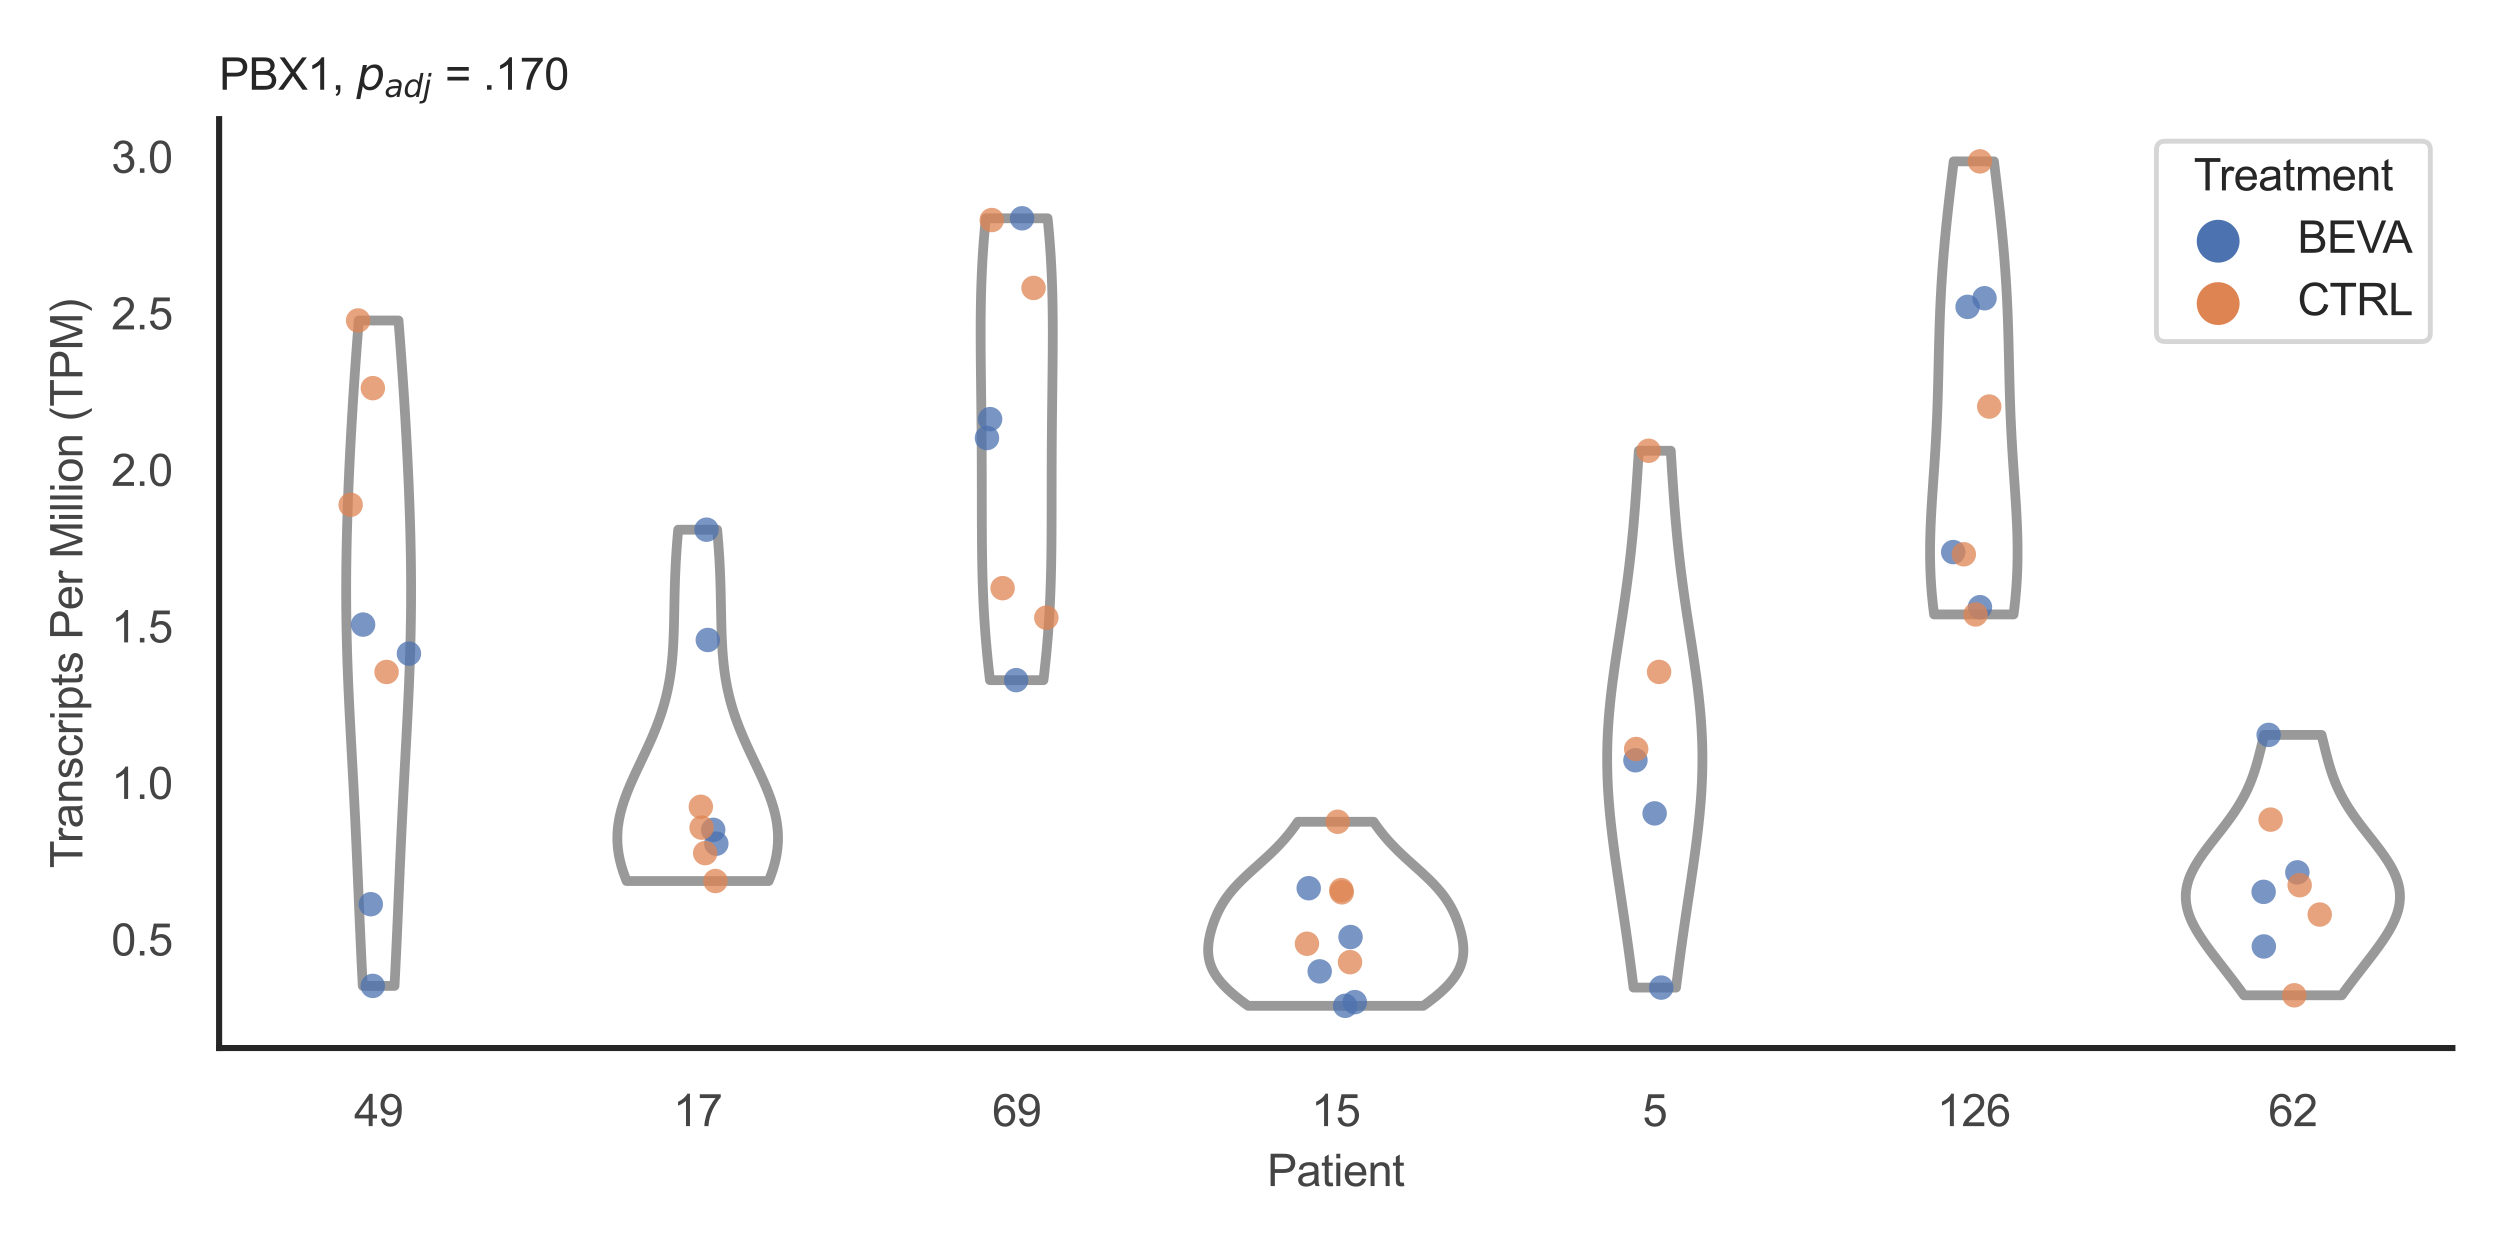 <?xml version="1.0" encoding="utf-8" standalone="no"?>
<!DOCTYPE svg PUBLIC "-//W3C//DTD SVG 1.1//EN"
  "http://www.w3.org/Graphics/SVG/1.1/DTD/svg11.dtd">
<svg xmlns:xlink="http://www.w3.org/1999/xlink" width="510.236pt" height="255.118pt" viewBox="0 0 510.236 255.118" xmlns="http://www.w3.org/2000/svg" version="1.1">
 <defs>
  <style type="text/css">*{stroke-linejoin: round; stroke-linecap: butt}</style>
 </defs>
 <g id="figure_1">
  <g id="patch_1">
   <path d="M 0 255.118 
L 510.236 255.118 
L 510.236 0 
L 0 0 
z
" style="fill: #ffffff"/>
  </g>
  <g id="axes_1">
   <g id="patch_2">
    <path d="M 44.72 213.898 
L 500.516 213.898 
L 500.516 24.32 
L 44.72 24.32 
z
" style="fill: #ffffff"/>
   </g>
   <g id="matplotlib.axis_1">
    <g id="xtick_1">
     <g id="text_1">
      <!-- 49 -->
      <g style="fill: #444444" transform="translate(72.272 229.84)scale(0.09 -0.09)">
       <defs>
        <path id="ArialMT-34" d="M 2069 0 
L 2069 1097 
L 81 1097 
L 81 1613 
L 2172 4581 
L 2631 4581 
L 2631 1613 
L 3250 1613 
L 3250 1097 
L 2631 1097 
L 2631 0 
L 2069 0 
z
M 2069 1613 
L 2069 3678 
L 634 1613 
L 2069 1613 
z
" transform="scale(0.016)"/>
        <path id="ArialMT-39" d="M 350 1059 
L 891 1109 
Q 959 728 1153 556 
Q 1347 384 1650 384 
Q 1909 384 2104 503 
Q 2300 622 2425 820 
Q 2550 1019 2634 1356 
Q 2719 1694 2719 2044 
Q 2719 2081 2716 2156 
Q 2547 1888 2255 1720 
Q 1963 1553 1622 1553 
Q 1053 1553 659 1965 
Q 266 2378 266 3053 
Q 266 3750 677 4175 
Q 1088 4600 1706 4600 
Q 2153 4600 2523 4359 
Q 2894 4119 3086 3673 
Q 3278 3228 3278 2384 
Q 3278 1506 3087 986 
Q 2897 466 2520 194 
Q 2144 -78 1638 -78 
Q 1100 -78 759 220 
Q 419 519 350 1059 
z
M 2653 3081 
Q 2653 3566 2395 3850 
Q 2138 4134 1775 4134 
Q 1400 4134 1122 3828 
Q 844 3522 844 3034 
Q 844 2597 1108 2323 
Q 1372 2050 1759 2050 
Q 2150 2050 2401 2323 
Q 2653 2597 2653 3081 
z
" transform="scale(0.016)"/>
       </defs>
       <use xlink:href="#ArialMT-34"/>
       <use xlink:href="#ArialMT-39" x="55.615"/>
      </g>
     </g>
    </g>
    <g id="xtick_2">
     <g id="text_2">
      <!-- 17 -->
      <g style="fill: #444444" transform="translate(137.386 229.84)scale(0.09 -0.09)">
       <defs>
        <path id="ArialMT-31" d="M 2384 0 
L 1822 0 
L 1822 3584 
Q 1619 3391 1289 3197 
Q 959 3003 697 2906 
L 697 3450 
Q 1169 3672 1522 3987 
Q 1875 4303 2022 4600 
L 2384 4600 
L 2384 0 
z
" transform="scale(0.016)"/>
        <path id="ArialMT-37" d="M 303 3981 
L 303 4522 
L 3269 4522 
L 3269 4084 
Q 2831 3619 2401 2847 
Q 1972 2075 1738 1259 
Q 1569 684 1522 0 
L 944 0 
Q 953 541 1156 1306 
Q 1359 2072 1739 2783 
Q 2119 3494 2547 3981 
L 303 3981 
z
" transform="scale(0.016)"/>
       </defs>
       <use xlink:href="#ArialMT-31"/>
       <use xlink:href="#ArialMT-37" x="55.615"/>
      </g>
     </g>
    </g>
    <g id="xtick_3">
     <g id="text_3">
      <!-- 69 -->
      <g style="fill: #444444" transform="translate(202.5 229.84)scale(0.09 -0.09)">
       <defs>
        <path id="ArialMT-36" d="M 3184 3459 
L 2625 3416 
Q 2550 3747 2413 3897 
Q 2184 4138 1850 4138 
Q 1581 4138 1378 3988 
Q 1113 3794 959 3422 
Q 806 3050 800 2363 
Q 1003 2672 1297 2822 
Q 1591 2972 1913 2972 
Q 2475 2972 2870 2558 
Q 3266 2144 3266 1488 
Q 3266 1056 3080 686 
Q 2894 316 2569 119 
Q 2244 -78 1831 -78 
Q 1128 -78 684 439 
Q 241 956 241 2144 
Q 241 3472 731 4075 
Q 1159 4600 1884 4600 
Q 2425 4600 2770 4297 
Q 3116 3994 3184 3459 
z
M 888 1484 
Q 888 1194 1011 928 
Q 1134 663 1356 523 
Q 1578 384 1822 384 
Q 2178 384 2434 671 
Q 2691 959 2691 1453 
Q 2691 1928 2437 2201 
Q 2184 2475 1800 2475 
Q 1419 2475 1153 2201 
Q 888 1928 888 1484 
z
" transform="scale(0.016)"/>
       </defs>
       <use xlink:href="#ArialMT-36"/>
       <use xlink:href="#ArialMT-39" x="55.615"/>
      </g>
     </g>
    </g>
    <g id="xtick_4">
     <g id="text_4">
      <!-- 15 -->
      <g style="fill: #444444" transform="translate(267.613 229.84)scale(0.09 -0.09)">
       <defs>
        <path id="ArialMT-35" d="M 266 1200 
L 856 1250 
Q 922 819 1161 601 
Q 1400 384 1738 384 
Q 2144 384 2425 690 
Q 2706 997 2706 1503 
Q 2706 1984 2436 2262 
Q 2166 2541 1728 2541 
Q 1456 2541 1237 2417 
Q 1019 2294 894 2097 
L 366 2166 
L 809 4519 
L 3088 4519 
L 3088 3981 
L 1259 3981 
L 1013 2750 
Q 1425 3038 1878 3038 
Q 2478 3038 2890 2622 
Q 3303 2206 3303 1553 
Q 3303 931 2941 478 
Q 2500 -78 1738 -78 
Q 1113 -78 717 272 
Q 322 622 266 1200 
z
" transform="scale(0.016)"/>
       </defs>
       <use xlink:href="#ArialMT-31"/>
       <use xlink:href="#ArialMT-35" x="55.615"/>
      </g>
     </g>
    </g>
    <g id="xtick_5">
     <g id="text_5">
      <!-- 5 -->
      <g style="fill: #444444" transform="translate(335.229 229.84)scale(0.09 -0.09)">
       <use xlink:href="#ArialMT-35"/>
      </g>
     </g>
    </g>
    <g id="xtick_6">
     <g id="text_6">
      <!-- 126 -->
      <g style="fill: #444444" transform="translate(395.338 229.84)scale(0.09 -0.09)">
       <defs>
        <path id="ArialMT-32" d="M 3222 541 
L 3222 0 
L 194 0 
Q 188 203 259 391 
Q 375 700 629 1000 
Q 884 1300 1366 1694 
Q 2113 2306 2375 2664 
Q 2638 3022 2638 3341 
Q 2638 3675 2398 3904 
Q 2159 4134 1775 4134 
Q 1369 4134 1125 3890 
Q 881 3647 878 3216 
L 300 3275 
Q 359 3922 746 4261 
Q 1134 4600 1788 4600 
Q 2447 4600 2831 4234 
Q 3216 3869 3216 3328 
Q 3216 3053 3103 2787 
Q 2991 2522 2730 2228 
Q 2469 1934 1863 1422 
Q 1356 997 1212 845 
Q 1069 694 975 541 
L 3222 541 
z
" transform="scale(0.016)"/>
       </defs>
       <use xlink:href="#ArialMT-31"/>
       <use xlink:href="#ArialMT-32" x="55.615"/>
       <use xlink:href="#ArialMT-36" x="111.23"/>
      </g>
     </g>
    </g>
    <g id="xtick_7">
     <g id="text_7">
      <!-- 62 -->
      <g style="fill: #444444" transform="translate(462.955 229.84)scale(0.09 -0.09)">
       <use xlink:href="#ArialMT-36"/>
       <use xlink:href="#ArialMT-32" x="55.615"/>
      </g>
     </g>
    </g>
    <g id="text_8">
     <!-- Patient -->
     <g style="fill: #444444" transform="translate(258.609 242.071)scale(0.09 -0.09)">
      <defs>
       <path id="ArialMT-50" d="M 494 0 
L 494 4581 
L 2222 4581 
Q 2678 4581 2919 4538 
Q 3256 4481 3484 4323 
Q 3713 4166 3852 3881 
Q 3991 3597 3991 3256 
Q 3991 2672 3619 2267 
Q 3247 1863 2275 1863 
L 1100 1863 
L 1100 0 
L 494 0 
z
M 1100 2403 
L 2284 2403 
Q 2872 2403 3119 2622 
Q 3366 2841 3366 3238 
Q 3366 3525 3220 3729 
Q 3075 3934 2838 4000 
Q 2684 4041 2272 4041 
L 1100 4041 
L 1100 2403 
z
" transform="scale(0.016)"/>
       <path id="ArialMT-61" d="M 2588 409 
Q 2275 144 1986 34 
Q 1697 -75 1366 -75 
Q 819 -75 525 192 
Q 231 459 231 875 
Q 231 1119 342 1320 
Q 453 1522 633 1644 
Q 813 1766 1038 1828 
Q 1203 1872 1538 1913 
Q 2219 1994 2541 2106 
Q 2544 2222 2544 2253 
Q 2544 2597 2384 2738 
Q 2169 2928 1744 2928 
Q 1347 2928 1158 2789 
Q 969 2650 878 2297 
L 328 2372 
Q 403 2725 575 2942 
Q 747 3159 1072 3276 
Q 1397 3394 1825 3394 
Q 2250 3394 2515 3294 
Q 2781 3194 2906 3042 
Q 3031 2891 3081 2659 
Q 3109 2516 3109 2141 
L 3109 1391 
Q 3109 606 3145 398 
Q 3181 191 3288 0 
L 2700 0 
Q 2613 175 2588 409 
z
M 2541 1666 
Q 2234 1541 1622 1453 
Q 1275 1403 1131 1340 
Q 988 1278 909 1158 
Q 831 1038 831 891 
Q 831 666 1001 516 
Q 1172 366 1500 366 
Q 1825 366 2078 508 
Q 2331 650 2450 897 
Q 2541 1088 2541 1459 
L 2541 1666 
z
" transform="scale(0.016)"/>
       <path id="ArialMT-74" d="M 1650 503 
L 1731 6 
Q 1494 -44 1306 -44 
Q 1000 -44 831 53 
Q 663 150 594 308 
Q 525 466 525 972 
L 525 2881 
L 113 2881 
L 113 3319 
L 525 3319 
L 525 4141 
L 1084 4478 
L 1084 3319 
L 1650 3319 
L 1650 2881 
L 1084 2881 
L 1084 941 
Q 1084 700 1114 631 
Q 1144 563 1211 522 
Q 1278 481 1403 481 
Q 1497 481 1650 503 
z
" transform="scale(0.016)"/>
       <path id="ArialMT-69" d="M 425 3934 
L 425 4581 
L 988 4581 
L 988 3934 
L 425 3934 
z
M 425 0 
L 425 3319 
L 988 3319 
L 988 0 
L 425 0 
z
" transform="scale(0.016)"/>
       <path id="ArialMT-65" d="M 2694 1069 
L 3275 997 
Q 3138 488 2766 206 
Q 2394 -75 1816 -75 
Q 1088 -75 661 373 
Q 234 822 234 1631 
Q 234 2469 665 2931 
Q 1097 3394 1784 3394 
Q 2450 3394 2872 2941 
Q 3294 2488 3294 1666 
Q 3294 1616 3291 1516 
L 816 1516 
Q 847 969 1125 678 
Q 1403 388 1819 388 
Q 2128 388 2347 550 
Q 2566 713 2694 1069 
z
M 847 1978 
L 2700 1978 
Q 2663 2397 2488 2606 
Q 2219 2931 1791 2931 
Q 1403 2931 1139 2672 
Q 875 2413 847 1978 
z
" transform="scale(0.016)"/>
       <path id="ArialMT-6e" d="M 422 0 
L 422 3319 
L 928 3319 
L 928 2847 
Q 1294 3394 1984 3394 
Q 2284 3394 2536 3286 
Q 2788 3178 2913 3003 
Q 3038 2828 3088 2588 
Q 3119 2431 3119 2041 
L 3119 0 
L 2556 0 
L 2556 2019 
Q 2556 2363 2490 2533 
Q 2425 2703 2258 2804 
Q 2091 2906 1866 2906 
Q 1506 2906 1245 2678 
Q 984 2450 984 1813 
L 984 0 
L 422 0 
z
" transform="scale(0.016)"/>
      </defs>
      <use xlink:href="#ArialMT-50"/>
      <use xlink:href="#ArialMT-61" x="66.699"/>
      <use xlink:href="#ArialMT-74" x="122.314"/>
      <use xlink:href="#ArialMT-69" x="150.098"/>
      <use xlink:href="#ArialMT-65" x="172.314"/>
      <use xlink:href="#ArialMT-6e" x="227.93"/>
      <use xlink:href="#ArialMT-74" x="283.545"/>
     </g>
    </g>
   </g>
   <g id="matplotlib.axis_2">
    <g id="ytick_1">
     <g id="text_9">
      <!-- 0.5 -->
      <g style="fill: #444444" transform="translate(22.71 195.011)scale(0.09 -0.09)">
       <defs>
        <path id="ArialMT-30" d="M 266 2259 
Q 266 3072 433 3567 
Q 600 4063 929 4331 
Q 1259 4600 1759 4600 
Q 2128 4600 2406 4451 
Q 2684 4303 2865 4023 
Q 3047 3744 3150 3342 
Q 3253 2941 3253 2259 
Q 3253 1453 3087 958 
Q 2922 463 2592 192 
Q 2263 -78 1759 -78 
Q 1097 -78 719 397 
Q 266 969 266 2259 
z
M 844 2259 
Q 844 1131 1108 757 
Q 1372 384 1759 384 
Q 2147 384 2411 759 
Q 2675 1134 2675 2259 
Q 2675 3391 2411 3762 
Q 2147 4134 1753 4134 
Q 1366 4134 1134 3806 
Q 844 3388 844 2259 
z
" transform="scale(0.016)"/>
        <path id="ArialMT-2e" d="M 581 0 
L 581 641 
L 1222 641 
L 1222 0 
L 581 0 
z
" transform="scale(0.016)"/>
       </defs>
       <use xlink:href="#ArialMT-30"/>
       <use xlink:href="#ArialMT-2e" x="55.615"/>
       <use xlink:href="#ArialMT-35" x="83.398"/>
      </g>
     </g>
    </g>
    <g id="ytick_2">
     <g id="text_10">
      <!-- 1.0 -->
      <g style="fill: #444444" transform="translate(22.71 163.063)scale(0.09 -0.09)">
       <use xlink:href="#ArialMT-31"/>
       <use xlink:href="#ArialMT-2e" x="55.615"/>
       <use xlink:href="#ArialMT-30" x="83.398"/>
      </g>
     </g>
    </g>
    <g id="ytick_3">
     <g id="text_11">
      <!-- 1.5 -->
      <g style="fill: #444444" transform="translate(22.71 131.116)scale(0.09 -0.09)">
       <use xlink:href="#ArialMT-31"/>
       <use xlink:href="#ArialMT-2e" x="55.615"/>
       <use xlink:href="#ArialMT-35" x="83.398"/>
      </g>
     </g>
    </g>
    <g id="ytick_4">
     <g id="text_12">
      <!-- 2.0 -->
      <g style="fill: #444444" transform="translate(22.71 99.169)scale(0.09 -0.09)">
       <use xlink:href="#ArialMT-32"/>
       <use xlink:href="#ArialMT-2e" x="55.615"/>
       <use xlink:href="#ArialMT-30" x="83.398"/>
      </g>
     </g>
    </g>
    <g id="ytick_5">
     <g id="text_13">
      <!-- 2.5 -->
      <g style="fill: #444444" transform="translate(22.71 67.222)scale(0.09 -0.09)">
       <use xlink:href="#ArialMT-32"/>
       <use xlink:href="#ArialMT-2e" x="55.615"/>
       <use xlink:href="#ArialMT-35" x="83.398"/>
      </g>
     </g>
    </g>
    <g id="ytick_6">
     <g id="text_14">
      <!-- 3.0 -->
      <g style="fill: #444444" transform="translate(22.71 35.274)scale(0.09 -0.09)">
       <defs>
        <path id="ArialMT-33" d="M 269 1209 
L 831 1284 
Q 928 806 1161 595 
Q 1394 384 1728 384 
Q 2125 384 2398 659 
Q 2672 934 2672 1341 
Q 2672 1728 2419 1979 
Q 2166 2231 1775 2231 
Q 1616 2231 1378 2169 
L 1441 2663 
Q 1497 2656 1531 2656 
Q 1891 2656 2178 2843 
Q 2466 3031 2466 3422 
Q 2466 3731 2256 3934 
Q 2047 4138 1716 4138 
Q 1388 4138 1169 3931 
Q 950 3725 888 3313 
L 325 3413 
Q 428 3978 793 4289 
Q 1159 4600 1703 4600 
Q 2078 4600 2393 4439 
Q 2709 4278 2876 4000 
Q 3044 3722 3044 3409 
Q 3044 3113 2884 2869 
Q 2725 2625 2413 2481 
Q 2819 2388 3044 2092 
Q 3269 1797 3269 1353 
Q 3269 753 2831 336 
Q 2394 -81 1725 -81 
Q 1122 -81 723 278 
Q 325 638 269 1209 
z
" transform="scale(0.016)"/>
       </defs>
       <use xlink:href="#ArialMT-33"/>
       <use xlink:href="#ArialMT-2e" x="55.615"/>
       <use xlink:href="#ArialMT-30" x="83.398"/>
      </g>
     </g>
    </g>
    <g id="text_15">
     <!-- Transcripts Per Million (TPM) -->
     <g style="fill: #444444" transform="translate(16.816 177.194)rotate(-90)scale(0.09 -0.09)">
      <defs>
       <path id="ArialMT-54" d="M 1659 0 
L 1659 4041 
L 150 4041 
L 150 4581 
L 3781 4581 
L 3781 4041 
L 2266 4041 
L 2266 0 
L 1659 0 
z
" transform="scale(0.016)"/>
       <path id="ArialMT-72" d="M 416 0 
L 416 3319 
L 922 3319 
L 922 2816 
Q 1116 3169 1280 3281 
Q 1444 3394 1641 3394 
Q 1925 3394 2219 3213 
L 2025 2691 
Q 1819 2813 1613 2813 
Q 1428 2813 1281 2702 
Q 1134 2591 1072 2394 
Q 978 2094 978 1738 
L 978 0 
L 416 0 
z
" transform="scale(0.016)"/>
       <path id="ArialMT-73" d="M 197 991 
L 753 1078 
Q 800 744 1014 566 
Q 1228 388 1613 388 
Q 2000 388 2187 545 
Q 2375 703 2375 916 
Q 2375 1106 2209 1216 
Q 2094 1291 1634 1406 
Q 1016 1563 777 1677 
Q 538 1791 414 1992 
Q 291 2194 291 2438 
Q 291 2659 392 2848 
Q 494 3038 669 3163 
Q 800 3259 1026 3326 
Q 1253 3394 1513 3394 
Q 1903 3394 2198 3281 
Q 2494 3169 2634 2976 
Q 2775 2784 2828 2463 
L 2278 2388 
Q 2241 2644 2061 2787 
Q 1881 2931 1553 2931 
Q 1166 2931 1000 2803 
Q 834 2675 834 2503 
Q 834 2394 903 2306 
Q 972 2216 1119 2156 
Q 1203 2125 1616 2013 
Q 2213 1853 2448 1751 
Q 2684 1650 2818 1456 
Q 2953 1263 2953 975 
Q 2953 694 2789 445 
Q 2625 197 2315 61 
Q 2006 -75 1616 -75 
Q 969 -75 630 194 
Q 291 463 197 991 
z
" transform="scale(0.016)"/>
       <path id="ArialMT-63" d="M 2588 1216 
L 3141 1144 
Q 3050 572 2676 248 
Q 2303 -75 1759 -75 
Q 1078 -75 664 370 
Q 250 816 250 1647 
Q 250 2184 428 2587 
Q 606 2991 970 3192 
Q 1334 3394 1763 3394 
Q 2303 3394 2647 3120 
Q 2991 2847 3088 2344 
L 2541 2259 
Q 2463 2594 2264 2762 
Q 2066 2931 1784 2931 
Q 1359 2931 1093 2626 
Q 828 2322 828 1663 
Q 828 994 1084 691 
Q 1341 388 1753 388 
Q 2084 388 2306 591 
Q 2528 794 2588 1216 
z
" transform="scale(0.016)"/>
       <path id="ArialMT-70" d="M 422 -1272 
L 422 3319 
L 934 3319 
L 934 2888 
Q 1116 3141 1344 3267 
Q 1572 3394 1897 3394 
Q 2322 3394 2647 3175 
Q 2972 2956 3137 2557 
Q 3303 2159 3303 1684 
Q 3303 1175 3120 767 
Q 2938 359 2589 142 
Q 2241 -75 1856 -75 
Q 1575 -75 1351 44 
Q 1128 163 984 344 
L 984 -1272 
L 422 -1272 
z
M 931 1641 
Q 931 1000 1190 694 
Q 1450 388 1819 388 
Q 2194 388 2461 705 
Q 2728 1022 2728 1688 
Q 2728 2322 2467 2637 
Q 2206 2953 1844 2953 
Q 1484 2953 1207 2617 
Q 931 2281 931 1641 
z
" transform="scale(0.016)"/>
       <path id="ArialMT-20" transform="scale(0.016)"/>
       <path id="ArialMT-4d" d="M 475 0 
L 475 4581 
L 1388 4581 
L 2472 1338 
Q 2622 884 2691 659 
Q 2769 909 2934 1394 
L 4031 4581 
L 4847 4581 
L 4847 0 
L 4263 0 
L 4263 3834 
L 2931 0 
L 2384 0 
L 1059 3900 
L 1059 0 
L 475 0 
z
" transform="scale(0.016)"/>
       <path id="ArialMT-6c" d="M 409 0 
L 409 4581 
L 972 4581 
L 972 0 
L 409 0 
z
" transform="scale(0.016)"/>
       <path id="ArialMT-6f" d="M 213 1659 
Q 213 2581 725 3025 
Q 1153 3394 1769 3394 
Q 2453 3394 2887 2945 
Q 3322 2497 3322 1706 
Q 3322 1066 3130 698 
Q 2938 331 2570 128 
Q 2203 -75 1769 -75 
Q 1072 -75 642 372 
Q 213 819 213 1659 
z
M 791 1659 
Q 791 1022 1069 705 
Q 1347 388 1769 388 
Q 2188 388 2466 706 
Q 2744 1025 2744 1678 
Q 2744 2294 2464 2611 
Q 2184 2928 1769 2928 
Q 1347 2928 1069 2612 
Q 791 2297 791 1659 
z
" transform="scale(0.016)"/>
       <path id="ArialMT-28" d="M 1497 -1347 
Q 1031 -759 709 28 
Q 388 816 388 1659 
Q 388 2403 628 3084 
Q 909 3875 1497 4659 
L 1900 4659 
Q 1522 4009 1400 3731 
Q 1209 3300 1100 2831 
Q 966 2247 966 1656 
Q 966 153 1900 -1347 
L 1497 -1347 
z
" transform="scale(0.016)"/>
       <path id="ArialMT-29" d="M 791 -1347 
L 388 -1347 
Q 1322 153 1322 1656 
Q 1322 2244 1188 2822 
Q 1081 3291 891 3722 
Q 769 4003 388 4659 
L 791 4659 
Q 1378 3875 1659 3084 
Q 1900 2403 1900 1659 
Q 1900 816 1576 28 
Q 1253 -759 791 -1347 
z
" transform="scale(0.016)"/>
      </defs>
      <use xlink:href="#ArialMT-54"/>
      <use xlink:href="#ArialMT-72" x="57.334"/>
      <use xlink:href="#ArialMT-61" x="90.635"/>
      <use xlink:href="#ArialMT-6e" x="146.25"/>
      <use xlink:href="#ArialMT-73" x="201.865"/>
      <use xlink:href="#ArialMT-63" x="251.865"/>
      <use xlink:href="#ArialMT-72" x="301.865"/>
      <use xlink:href="#ArialMT-69" x="335.166"/>
      <use xlink:href="#ArialMT-70" x="357.383"/>
      <use xlink:href="#ArialMT-74" x="412.998"/>
      <use xlink:href="#ArialMT-73" x="440.781"/>
      <use xlink:href="#ArialMT-20" x="490.781"/>
      <use xlink:href="#ArialMT-50" x="518.564"/>
      <use xlink:href="#ArialMT-65" x="585.264"/>
      <use xlink:href="#ArialMT-72" x="640.879"/>
      <use xlink:href="#ArialMT-20" x="674.18"/>
      <use xlink:href="#ArialMT-4d" x="701.963"/>
      <use xlink:href="#ArialMT-69" x="785.264"/>
      <use xlink:href="#ArialMT-6c" x="807.48"/>
      <use xlink:href="#ArialMT-6c" x="829.697"/>
      <use xlink:href="#ArialMT-69" x="851.914"/>
      <use xlink:href="#ArialMT-6f" x="874.131"/>
      <use xlink:href="#ArialMT-6e" x="929.746"/>
      <use xlink:href="#ArialMT-20" x="985.361"/>
      <use xlink:href="#ArialMT-28" x="1013.145"/>
      <use xlink:href="#ArialMT-54" x="1046.445"/>
      <use xlink:href="#ArialMT-50" x="1107.529"/>
      <use xlink:href="#ArialMT-4d" x="1174.229"/>
      <use xlink:href="#ArialMT-29" x="1257.529"/>
     </g>
    </g>
   </g>
   <g id="PolyCollection_1">
    <defs>
     <path id="mcde45ea7bd" d="M 80.516 -53.903 
L 74.038 -53.903 
L 73.967 -55.275 
L 73.897 -56.646 
L 73.829 -58.018 
L 73.763 -59.39 
L 73.698 -60.762 
L 73.634 -62.134 
L 73.571 -63.505 
L 73.51 -64.877 
L 73.449 -66.249 
L 73.389 -67.621 
L 73.33 -68.993 
L 73.271 -70.364 
L 73.213 -71.736 
L 73.155 -73.108 
L 73.096 -74.48 
L 73.038 -75.852 
L 72.979 -77.223 
L 72.919 -78.595 
L 72.859 -79.967 
L 72.798 -81.339 
L 72.736 -82.71 
L 72.673 -84.082 
L 72.608 -85.454 
L 72.543 -86.826 
L 72.476 -88.198 
L 72.408 -89.569 
L 72.339 -90.941 
L 72.269 -92.313 
L 72.198 -93.685 
L 72.126 -95.057 
L 72.053 -96.428 
L 71.979 -97.8 
L 71.905 -99.172 
L 71.831 -100.544 
L 71.757 -101.916 
L 71.683 -103.287 
L 71.609 -104.659 
L 71.536 -106.031 
L 71.465 -107.403 
L 71.395 -108.774 
L 71.326 -110.146 
L 71.259 -111.518 
L 71.195 -112.89 
L 71.133 -114.262 
L 71.074 -115.633 
L 71.018 -117.005 
L 70.965 -118.377 
L 70.916 -119.749 
L 70.871 -121.121 
L 70.829 -122.492 
L 70.792 -123.864 
L 70.758 -125.236 
L 70.73 -126.608 
L 70.705 -127.98 
L 70.686 -129.351 
L 70.67 -130.723 
L 70.66 -132.095 
L 70.654 -133.467 
L 70.652 -134.838 
L 70.655 -136.21 
L 70.663 -137.582 
L 70.674 -138.954 
L 70.69 -140.326 
L 70.711 -141.697 
L 70.735 -143.069 
L 70.763 -144.441 
L 70.795 -145.813 
L 70.831 -147.185 
L 70.87 -148.556 
L 70.912 -149.928 
L 70.958 -151.3 
L 71.007 -152.672 
L 71.058 -154.044 
L 71.113 -155.415 
L 71.17 -156.787 
L 71.231 -158.159 
L 71.293 -159.531 
L 71.358 -160.902 
L 71.426 -162.274 
L 71.496 -163.646 
L 71.568 -165.018 
L 71.643 -166.39 
L 71.719 -167.761 
L 71.798 -169.133 
L 71.879 -170.505 
L 71.963 -171.877 
L 72.048 -173.249 
L 72.136 -174.62 
L 72.225 -175.992 
L 72.317 -177.364 
L 72.41 -178.736 
L 72.506 -180.108 
L 72.603 -181.479 
L 72.702 -182.851 
L 72.803 -184.223 
L 72.906 -185.595 
L 73.01 -186.966 
L 73.116 -188.338 
L 73.223 -189.71 
L 81.331 -189.71 
L 81.331 -189.71 
L 81.438 -188.338 
L 81.544 -186.966 
L 81.648 -185.595 
L 81.751 -184.223 
L 81.852 -182.851 
L 81.951 -181.479 
L 82.048 -180.108 
L 82.144 -178.736 
L 82.237 -177.364 
L 82.329 -175.992 
L 82.418 -174.62 
L 82.506 -173.249 
L 82.591 -171.877 
L 82.674 -170.505 
L 82.755 -169.133 
L 82.834 -167.761 
L 82.911 -166.39 
L 82.986 -165.018 
L 83.058 -163.646 
L 83.128 -162.274 
L 83.195 -160.902 
L 83.261 -159.531 
L 83.323 -158.159 
L 83.383 -156.787 
L 83.441 -155.415 
L 83.495 -154.044 
L 83.547 -152.672 
L 83.596 -151.3 
L 83.642 -149.928 
L 83.684 -148.556 
L 83.723 -147.185 
L 83.759 -145.813 
L 83.791 -144.441 
L 83.819 -143.069 
L 83.843 -141.697 
L 83.863 -140.326 
L 83.879 -138.954 
L 83.891 -137.582 
L 83.899 -136.21 
L 83.902 -134.838 
L 83.9 -133.467 
L 83.894 -132.095 
L 83.883 -130.723 
L 83.868 -129.351 
L 83.848 -127.98 
L 83.824 -126.608 
L 83.795 -125.236 
L 83.762 -123.864 
L 83.725 -122.492 
L 83.683 -121.121 
L 83.638 -119.749 
L 83.589 -118.377 
L 83.536 -117.005 
L 83.48 -115.633 
L 83.421 -114.262 
L 83.359 -112.89 
L 83.294 -111.518 
L 83.228 -110.146 
L 83.159 -108.774 
L 83.089 -107.403 
L 83.017 -106.031 
L 82.945 -104.659 
L 82.871 -103.287 
L 82.797 -101.916 
L 82.723 -100.544 
L 82.649 -99.172 
L 82.575 -97.8 
L 82.501 -96.428 
L 82.428 -95.057 
L 82.356 -93.685 
L 82.285 -92.313 
L 82.214 -90.941 
L 82.145 -89.569 
L 82.077 -88.198 
L 82.011 -86.826 
L 81.945 -85.454 
L 81.881 -84.082 
L 81.818 -82.71 
L 81.756 -81.339 
L 81.695 -79.967 
L 81.634 -78.595 
L 81.575 -77.223 
L 81.516 -75.852 
L 81.457 -74.48 
L 81.399 -73.108 
L 81.341 -71.736 
L 81.282 -70.364 
L 81.224 -68.993 
L 81.164 -67.621 
L 81.105 -66.249 
L 81.044 -64.877 
L 80.983 -63.505 
L 80.92 -62.134 
L 80.856 -60.762 
L 80.791 -59.39 
L 80.724 -58.018 
L 80.656 -56.646 
L 80.587 -55.275 
L 80.516 -53.903 
z
" style="stroke: #999999; stroke-width: 2"/>
    </defs>
    <g clip-path="url(#pf6cb54b860)">
     <use xlink:href="#mcde45ea7bd" x="0" y="255.118" style="fill: #ffffff; stroke: #999999; stroke-width: 2"/>
    </g>
   </g>
   <g id="PolyCollection_2">
    <defs>
     <path id="m3bf333427c" d="M 156.891 -75.307 
L 127.891 -75.307 
L 127.604 -76.031 
L 127.338 -76.756 
L 127.093 -77.48 
L 126.871 -78.204 
L 126.672 -78.929 
L 126.497 -79.653 
L 126.348 -80.377 
L 126.224 -81.101 
L 126.126 -81.826 
L 126.055 -82.55 
L 126.012 -83.274 
L 125.995 -83.999 
L 126.005 -84.723 
L 126.041 -85.447 
L 126.104 -86.172 
L 126.193 -86.896 
L 126.307 -87.62 
L 126.445 -88.344 
L 126.607 -89.069 
L 126.791 -89.793 
L 126.996 -90.517 
L 127.221 -91.242 
L 127.465 -91.966 
L 127.726 -92.69 
L 128.003 -93.415 
L 128.294 -94.139 
L 128.597 -94.863 
L 128.911 -95.587 
L 129.234 -96.312 
L 129.564 -97.036 
L 129.901 -97.76 
L 130.242 -98.485 
L 130.585 -99.209 
L 130.929 -99.933 
L 131.272 -100.657 
L 131.614 -101.382 
L 131.952 -102.106 
L 132.286 -102.83 
L 132.613 -103.555 
L 132.934 -104.279 
L 133.246 -105.003 
L 133.55 -105.728 
L 133.843 -106.452 
L 134.126 -107.176 
L 134.398 -107.9 
L 134.658 -108.625 
L 134.905 -109.349 
L 135.141 -110.073 
L 135.363 -110.798 
L 135.573 -111.522 
L 135.77 -112.246 
L 135.954 -112.971 
L 136.125 -113.695 
L 136.284 -114.419 
L 136.431 -115.143 
L 136.566 -115.868 
L 136.69 -116.592 
L 136.803 -117.316 
L 136.905 -118.041 
L 136.998 -118.765 
L 137.081 -119.489 
L 137.155 -120.213 
L 137.221 -120.938 
L 137.28 -121.662 
L 137.332 -122.386 
L 137.377 -123.111 
L 137.417 -123.835 
L 137.451 -124.559 
L 137.481 -125.284 
L 137.507 -126.008 
L 137.53 -126.732 
L 137.55 -127.456 
L 137.568 -128.181 
L 137.585 -128.905 
L 137.6 -129.629 
L 137.614 -130.354 
L 137.628 -131.078 
L 137.642 -131.802 
L 137.656 -132.527 
L 137.672 -133.251 
L 137.688 -133.975 
L 137.706 -134.699 
L 137.726 -135.424 
L 137.748 -136.148 
L 137.772 -136.872 
L 137.798 -137.597 
L 137.828 -138.321 
L 137.86 -139.045 
L 137.895 -139.769 
L 137.933 -140.494 
L 137.974 -141.218 
L 138.019 -141.942 
L 138.067 -142.667 
L 138.118 -143.391 
L 138.172 -144.115 
L 138.23 -144.84 
L 138.292 -145.564 
L 138.356 -146.288 
L 138.424 -147.012 
L 146.357 -147.012 
L 146.357 -147.012 
L 146.425 -146.288 
L 146.49 -145.564 
L 146.551 -144.84 
L 146.609 -144.115 
L 146.663 -143.391 
L 146.715 -142.667 
L 146.763 -141.942 
L 146.807 -141.218 
L 146.848 -140.494 
L 146.887 -139.769 
L 146.922 -139.045 
L 146.954 -138.321 
L 146.983 -137.597 
L 147.009 -136.872 
L 147.033 -136.148 
L 147.055 -135.424 
L 147.075 -134.699 
L 147.093 -133.975 
L 147.11 -133.251 
L 147.125 -132.527 
L 147.139 -131.802 
L 147.153 -131.078 
L 147.167 -130.354 
L 147.182 -129.629 
L 147.197 -128.905 
L 147.213 -128.181 
L 147.231 -127.456 
L 147.251 -126.732 
L 147.274 -126.008 
L 147.3 -125.284 
L 147.33 -124.559 
L 147.365 -123.835 
L 147.404 -123.111 
L 147.45 -122.386 
L 147.501 -121.662 
L 147.56 -120.938 
L 147.626 -120.213 
L 147.7 -119.489 
L 147.783 -118.765 
L 147.876 -118.041 
L 147.978 -117.316 
L 148.091 -116.592 
L 148.215 -115.868 
L 148.35 -115.143 
L 148.497 -114.419 
L 148.656 -113.695 
L 148.827 -112.971 
L 149.011 -112.246 
L 149.208 -111.522 
L 149.418 -110.798 
L 149.641 -110.073 
L 149.876 -109.349 
L 150.124 -108.625 
L 150.383 -107.9 
L 150.655 -107.176 
L 150.938 -106.452 
L 151.232 -105.728 
L 151.535 -105.003 
L 151.847 -104.279 
L 152.168 -103.555 
L 152.495 -102.83 
L 152.829 -102.106 
L 153.167 -101.382 
L 153.509 -100.657 
L 153.852 -99.933 
L 154.197 -99.209 
L 154.54 -98.485 
L 154.88 -97.76 
L 155.217 -97.036 
L 155.547 -96.312 
L 155.871 -95.587 
L 156.185 -94.863 
L 156.488 -94.139 
L 156.778 -93.415 
L 157.055 -92.69 
L 157.316 -91.966 
L 157.56 -91.242 
L 157.785 -90.517 
L 157.99 -89.793 
L 158.174 -89.069 
L 158.336 -88.344 
L 158.474 -87.62 
L 158.588 -86.896 
L 158.677 -86.172 
L 158.74 -85.447 
L 158.777 -84.723 
L 158.787 -83.999 
L 158.77 -83.274 
L 158.726 -82.55 
L 158.655 -81.826 
L 158.557 -81.101 
L 158.434 -80.377 
L 158.284 -79.653 
L 158.109 -78.929 
L 157.91 -78.204 
L 157.688 -77.48 
L 157.443 -76.756 
L 157.177 -76.031 
L 156.891 -75.307 
z
" style="stroke: #999999; stroke-width: 2"/>
    </defs>
    <g clip-path="url(#pf6cb54b860)">
     <use xlink:href="#m3bf333427c" x="0" y="255.118" style="fill: #ffffff; stroke: #999999; stroke-width: 2"/>
    </g>
   </g>
   <g id="PolyCollection_3">
    <defs>
     <path id="meea1dbd0a8" d="M 212.964 -116.304 
L 202.045 -116.304 
L 201.934 -117.257 
L 201.826 -118.209 
L 201.722 -119.161 
L 201.622 -120.113 
L 201.526 -121.065 
L 201.434 -122.017 
L 201.346 -122.969 
L 201.262 -123.921 
L 201.182 -124.874 
L 201.107 -125.826 
L 201.036 -126.778 
L 200.97 -127.73 
L 200.908 -128.682 
L 200.85 -129.634 
L 200.796 -130.586 
L 200.747 -131.538 
L 200.701 -132.49 
L 200.659 -133.443 
L 200.621 -134.395 
L 200.587 -135.347 
L 200.556 -136.299 
L 200.529 -137.251 
L 200.505 -138.203 
L 200.483 -139.155 
L 200.464 -140.107 
L 200.448 -141.06 
L 200.435 -142.012 
L 200.423 -142.964 
L 200.413 -143.916 
L 200.405 -144.868 
L 200.399 -145.82 
L 200.394 -146.772 
L 200.39 -147.724 
L 200.387 -148.677 
L 200.384 -149.629 
L 200.383 -150.581 
L 200.381 -151.533 
L 200.381 -152.485 
L 200.38 -153.437 
L 200.379 -154.389 
L 200.378 -155.341 
L 200.377 -156.294 
L 200.376 -157.246 
L 200.374 -158.198 
L 200.372 -159.15 
L 200.369 -160.102 
L 200.366 -161.054 
L 200.361 -162.006 
L 200.357 -162.958 
L 200.351 -163.911 
L 200.345 -164.863 
L 200.338 -165.815 
L 200.331 -166.767 
L 200.323 -167.719 
L 200.314 -168.671 
L 200.304 -169.623 
L 200.295 -170.575 
L 200.284 -171.528 
L 200.273 -172.48 
L 200.262 -173.432 
L 200.251 -174.384 
L 200.239 -175.336 
L 200.228 -176.288 
L 200.217 -177.24 
L 200.205 -178.192 
L 200.195 -179.144 
L 200.185 -180.097 
L 200.175 -181.049 
L 200.166 -182.001 
L 200.159 -182.953 
L 200.152 -183.905 
L 200.147 -184.857 
L 200.144 -185.809 
L 200.142 -186.761 
L 200.143 -187.714 
L 200.145 -188.666 
L 200.15 -189.618 
L 200.157 -190.57 
L 200.167 -191.522 
L 200.181 -192.474 
L 200.197 -193.426 
L 200.217 -194.378 
L 200.24 -195.331 
L 200.267 -196.283 
L 200.297 -197.235 
L 200.332 -198.187 
L 200.371 -199.139 
L 200.415 -200.091 
L 200.462 -201.043 
L 200.515 -201.995 
L 200.572 -202.948 
L 200.633 -203.9 
L 200.7 -204.852 
L 200.771 -205.804 
L 200.847 -206.756 
L 200.927 -207.708 
L 201.013 -208.66 
L 201.103 -209.612 
L 201.198 -210.565 
L 213.811 -210.565 
L 213.811 -210.565 
L 213.906 -209.612 
L 213.996 -208.66 
L 214.081 -207.708 
L 214.162 -206.756 
L 214.238 -205.804 
L 214.309 -204.852 
L 214.375 -203.9 
L 214.437 -202.948 
L 214.494 -201.995 
L 214.546 -201.043 
L 214.594 -200.091 
L 214.638 -199.139 
L 214.677 -198.187 
L 214.711 -197.235 
L 214.742 -196.283 
L 214.769 -195.331 
L 214.792 -194.378 
L 214.812 -193.426 
L 214.828 -192.474 
L 214.841 -191.522 
L 214.851 -190.57 
L 214.859 -189.618 
L 214.864 -188.666 
L 214.866 -187.714 
L 214.866 -186.761 
L 214.865 -185.809 
L 214.861 -184.857 
L 214.856 -183.905 
L 214.85 -182.953 
L 214.842 -182.001 
L 214.834 -181.049 
L 214.824 -180.097 
L 214.814 -179.144 
L 214.803 -178.192 
L 214.792 -177.24 
L 214.781 -176.288 
L 214.769 -175.336 
L 214.758 -174.384 
L 214.747 -173.432 
L 214.735 -172.48 
L 214.725 -171.528 
L 214.714 -170.575 
L 214.704 -169.623 
L 214.695 -168.671 
L 214.686 -167.719 
L 214.678 -166.767 
L 214.67 -165.815 
L 214.664 -164.863 
L 214.657 -163.911 
L 214.652 -162.958 
L 214.647 -162.006 
L 214.643 -161.054 
L 214.64 -160.102 
L 214.637 -159.15 
L 214.635 -158.198 
L 214.633 -157.246 
L 214.632 -156.294 
L 214.631 -155.341 
L 214.63 -154.389 
L 214.629 -153.437 
L 214.628 -152.485 
L 214.627 -151.533 
L 214.626 -150.581 
L 214.624 -149.629 
L 214.622 -148.677 
L 214.619 -147.724 
L 214.615 -146.772 
L 214.61 -145.82 
L 214.604 -144.868 
L 214.596 -143.916 
L 214.586 -142.964 
L 214.574 -142.012 
L 214.56 -141.06 
L 214.544 -140.107 
L 214.526 -139.155 
L 214.504 -138.203 
L 214.48 -137.251 
L 214.452 -136.299 
L 214.421 -135.347 
L 214.387 -134.395 
L 214.349 -133.443 
L 214.308 -132.49 
L 214.262 -131.538 
L 214.213 -130.586 
L 214.159 -129.634 
L 214.101 -128.682 
L 214.039 -127.73 
L 213.972 -126.778 
L 213.901 -125.826 
L 213.826 -124.874 
L 213.747 -123.921 
L 213.663 -122.969 
L 213.575 -122.017 
L 213.483 -121.065 
L 213.387 -120.113 
L 213.286 -119.161 
L 213.182 -118.209 
L 213.075 -117.257 
L 212.964 -116.304 
z
" style="stroke: #999999; stroke-width: 2"/>
    </defs>
    <g clip-path="url(#pf6cb54b860)">
     <use xlink:href="#meea1dbd0a8" x="0" y="255.118" style="fill: #ffffff; stroke: #999999; stroke-width: 2"/>
    </g>
   </g>
   <g id="PolyCollection_4">
    <defs>
     <path id="m1f10f0e432" d="M 290.496 -49.837 
L 254.74 -49.837 
L 254.215 -50.217 
L 253.702 -50.596 
L 253.201 -50.976 
L 252.714 -51.355 
L 252.241 -51.735 
L 251.785 -52.114 
L 251.345 -52.493 
L 250.922 -52.873 
L 250.517 -53.252 
L 250.132 -53.632 
L 249.765 -54.011 
L 249.418 -54.391 
L 249.092 -54.77 
L 248.786 -55.15 
L 248.5 -55.529 
L 248.235 -55.909 
L 247.991 -56.288 
L 247.768 -56.668 
L 247.565 -57.047 
L 247.383 -57.427 
L 247.22 -57.806 
L 247.077 -58.185 
L 246.953 -58.565 
L 246.848 -58.944 
L 246.761 -59.324 
L 246.692 -59.703 
L 246.639 -60.083 
L 246.602 -60.462 
L 246.58 -60.842 
L 246.573 -61.221 
L 246.579 -61.601 
L 246.598 -61.98 
L 246.629 -62.36 
L 246.672 -62.739 
L 246.725 -63.119 
L 246.788 -63.498 
L 246.86 -63.878 
L 246.941 -64.257 
L 247.03 -64.636 
L 247.127 -65.016 
L 247.232 -65.395 
L 247.343 -65.775 
L 247.462 -66.154 
L 247.588 -66.534 
L 247.722 -66.913 
L 247.862 -67.293 
L 248.011 -67.672 
L 248.167 -68.052 
L 248.332 -68.431 
L 248.505 -68.811 
L 248.688 -69.19 
L 248.88 -69.57 
L 249.083 -69.949 
L 249.297 -70.328 
L 249.522 -70.708 
L 249.759 -71.087 
L 250.008 -71.467 
L 250.27 -71.846 
L 250.545 -72.226 
L 250.833 -72.605 
L 251.134 -72.985 
L 251.448 -73.364 
L 251.775 -73.744 
L 252.115 -74.123 
L 252.466 -74.503 
L 252.829 -74.882 
L 253.203 -75.262 
L 253.587 -75.641 
L 253.98 -76.021 
L 254.38 -76.4 
L 254.788 -76.779 
L 255.201 -77.159 
L 255.619 -77.538 
L 256.04 -77.918 
L 256.463 -78.297 
L 256.886 -78.677 
L 257.308 -79.056 
L 257.729 -79.436 
L 258.146 -79.815 
L 258.559 -80.195 
L 258.967 -80.574 
L 259.368 -80.954 
L 259.763 -81.333 
L 260.149 -81.713 
L 260.528 -82.092 
L 260.897 -82.471 
L 261.258 -82.851 
L 261.609 -83.23 
L 261.951 -83.61 
L 262.283 -83.989 
L 262.606 -84.369 
L 262.92 -84.748 
L 263.225 -85.128 
L 263.522 -85.507 
L 263.811 -85.887 
L 264.093 -86.266 
L 264.368 -86.646 
L 264.636 -87.025 
L 264.898 -87.405 
L 280.338 -87.405 
L 280.338 -87.405 
L 280.6 -87.025 
L 280.869 -86.646 
L 281.143 -86.266 
L 281.425 -85.887 
L 281.714 -85.507 
L 282.011 -85.128 
L 282.316 -84.748 
L 282.63 -84.369 
L 282.953 -83.989 
L 283.286 -83.61 
L 283.627 -83.23 
L 283.979 -82.851 
L 284.339 -82.471 
L 284.709 -82.092 
L 285.087 -81.713 
L 285.474 -81.333 
L 285.868 -80.954 
L 286.27 -80.574 
L 286.677 -80.195 
L 287.09 -79.815 
L 287.508 -79.436 
L 287.928 -79.056 
L 288.35 -78.677 
L 288.774 -78.297 
L 289.196 -77.918 
L 289.617 -77.538 
L 290.035 -77.159 
L 290.448 -76.779 
L 290.856 -76.4 
L 291.257 -76.021 
L 291.649 -75.641 
L 292.033 -75.262 
L 292.407 -74.882 
L 292.77 -74.503 
L 293.122 -74.123 
L 293.461 -73.744 
L 293.788 -73.364 
L 294.102 -72.985 
L 294.403 -72.605 
L 294.691 -72.226 
L 294.966 -71.846 
L 295.228 -71.467 
L 295.477 -71.087 
L 295.714 -70.708 
L 295.939 -70.328 
L 296.153 -69.949 
L 296.356 -69.57 
L 296.549 -69.19 
L 296.731 -68.811 
L 296.905 -68.431 
L 297.069 -68.052 
L 297.225 -67.672 
L 297.374 -67.293 
L 297.514 -66.913 
L 297.648 -66.534 
L 297.774 -66.154 
L 297.893 -65.775 
L 298.005 -65.395 
L 298.109 -65.016 
L 298.206 -64.636 
L 298.295 -64.257 
L 298.376 -63.878 
L 298.448 -63.498 
L 298.511 -63.119 
L 298.564 -62.739 
L 298.607 -62.36 
L 298.638 -61.98 
L 298.657 -61.601 
L 298.664 -61.221 
L 298.656 -60.842 
L 298.635 -60.462 
L 298.598 -60.083 
L 298.545 -59.703 
L 298.475 -59.324 
L 298.388 -58.944 
L 298.283 -58.565 
L 298.159 -58.185 
L 298.016 -57.806 
L 297.854 -57.427 
L 297.671 -57.047 
L 297.468 -56.668 
L 297.245 -56.288 
L 297.001 -55.909 
L 296.736 -55.529 
L 296.451 -55.15 
L 296.144 -54.77 
L 295.818 -54.391 
L 295.471 -54.011 
L 295.105 -53.632 
L 294.719 -53.252 
L 294.314 -52.873 
L 293.892 -52.493 
L 293.452 -52.114 
L 292.995 -51.735 
L 292.523 -51.355 
L 292.035 -50.976 
L 291.535 -50.596 
L 291.021 -50.217 
L 290.496 -49.837 
z
" style="stroke: #999999; stroke-width: 2"/>
    </defs>
    <g clip-path="url(#pf6cb54b860)">
     <use xlink:href="#m1f10f0e432" x="0" y="255.118" style="fill: #ffffff; stroke: #999999; stroke-width: 2"/>
    </g>
   </g>
   <g id="PolyCollection_5">
    <defs>
     <path id="m7bfc65ac44" d="M 342.066 -53.555 
L 333.397 -53.555 
L 333.259 -54.662 
L 333.119 -55.769 
L 332.977 -56.876 
L 332.832 -57.982 
L 332.685 -59.089 
L 332.536 -60.196 
L 332.385 -61.302 
L 332.232 -62.409 
L 332.077 -63.516 
L 331.92 -64.623 
L 331.761 -65.729 
L 331.6 -66.836 
L 331.438 -67.943 
L 331.274 -69.049 
L 331.11 -70.156 
L 330.945 -71.263 
L 330.779 -72.37 
L 330.614 -73.476 
L 330.449 -74.583 
L 330.285 -75.69 
L 330.122 -76.796 
L 329.961 -77.903 
L 329.803 -79.01 
L 329.647 -80.117 
L 329.495 -81.223 
L 329.347 -82.33 
L 329.204 -83.437 
L 329.066 -84.544 
L 328.935 -85.65 
L 328.809 -86.757 
L 328.691 -87.864 
L 328.581 -88.97 
L 328.479 -90.077 
L 328.386 -91.184 
L 328.302 -92.291 
L 328.228 -93.397 
L 328.164 -94.504 
L 328.112 -95.611 
L 328.07 -96.717 
L 328.039 -97.824 
L 328.02 -98.931 
L 328.012 -100.038 
L 328.017 -101.144 
L 328.033 -102.251 
L 328.06 -103.358 
L 328.1 -104.464 
L 328.151 -105.571 
L 328.213 -106.678 
L 328.286 -107.785 
L 328.37 -108.891 
L 328.464 -109.998 
L 328.568 -111.105 
L 328.68 -112.211 
L 328.802 -113.318 
L 328.931 -114.425 
L 329.068 -115.532 
L 329.212 -116.638 
L 329.361 -117.745 
L 329.516 -118.852 
L 329.675 -119.959 
L 329.838 -121.065 
L 330.005 -122.172 
L 330.173 -123.279 
L 330.343 -124.385 
L 330.514 -125.492 
L 330.685 -126.599 
L 330.855 -127.706 
L 331.025 -128.812 
L 331.193 -129.919 
L 331.358 -131.026 
L 331.521 -132.132 
L 331.681 -133.239 
L 331.837 -134.346 
L 331.99 -135.453 
L 332.138 -136.559 
L 332.281 -137.666 
L 332.421 -138.773 
L 332.555 -139.879 
L 332.684 -140.986 
L 332.809 -142.093 
L 332.929 -143.2 
L 333.044 -144.306 
L 333.154 -145.413 
L 333.26 -146.52 
L 333.361 -147.626 
L 333.458 -148.733 
L 333.551 -149.84 
L 333.641 -150.947 
L 333.727 -152.053 
L 333.811 -153.16 
L 333.891 -154.267 
L 333.969 -155.374 
L 334.045 -156.48 
L 334.119 -157.587 
L 334.192 -158.694 
L 334.264 -159.8 
L 334.334 -160.907 
L 334.404 -162.014 
L 334.474 -163.121 
L 340.99 -163.121 
L 340.99 -163.121 
L 341.06 -162.014 
L 341.129 -160.907 
L 341.2 -159.8 
L 341.272 -158.694 
L 341.344 -157.587 
L 341.418 -156.48 
L 341.494 -155.374 
L 341.573 -154.267 
L 341.653 -153.16 
L 341.736 -152.053 
L 341.823 -150.947 
L 341.912 -149.84 
L 342.006 -148.733 
L 342.103 -147.626 
L 342.204 -146.52 
L 342.31 -145.413 
L 342.42 -144.306 
L 342.535 -143.2 
L 342.655 -142.093 
L 342.779 -140.986 
L 342.909 -139.879 
L 343.043 -138.773 
L 343.182 -137.666 
L 343.326 -136.559 
L 343.474 -135.453 
L 343.626 -134.346 
L 343.783 -133.239 
L 343.942 -132.132 
L 344.105 -131.026 
L 344.271 -129.919 
L 344.439 -128.812 
L 344.608 -127.706 
L 344.779 -126.599 
L 344.95 -125.492 
L 345.121 -124.385 
L 345.291 -123.279 
L 345.459 -122.172 
L 345.625 -121.065 
L 345.788 -119.959 
L 345.948 -118.852 
L 346.102 -117.745 
L 346.252 -116.638 
L 346.395 -115.532 
L 346.532 -114.425 
L 346.662 -113.318 
L 346.783 -112.211 
L 346.896 -111.105 
L 347 -109.998 
L 347.094 -108.891 
L 347.177 -107.785 
L 347.251 -106.678 
L 347.313 -105.571 
L 347.364 -104.464 
L 347.403 -103.358 
L 347.431 -102.251 
L 347.447 -101.144 
L 347.451 -100.038 
L 347.444 -98.931 
L 347.425 -97.824 
L 347.394 -96.717 
L 347.352 -95.611 
L 347.299 -94.504 
L 347.236 -93.397 
L 347.162 -92.291 
L 347.078 -91.184 
L 346.985 -90.077 
L 346.883 -88.97 
L 346.772 -87.864 
L 346.654 -86.757 
L 346.529 -85.65 
L 346.397 -84.544 
L 346.259 -83.437 
L 346.116 -82.33 
L 345.968 -81.223 
L 345.816 -80.117 
L 345.661 -79.01 
L 345.502 -77.903 
L 345.342 -76.796 
L 345.179 -75.69 
L 345.015 -74.583 
L 344.85 -73.476 
L 344.684 -72.37 
L 344.519 -71.263 
L 344.354 -70.156 
L 344.189 -69.049 
L 344.026 -67.943 
L 343.864 -66.836 
L 343.703 -65.729 
L 343.544 -64.623 
L 343.387 -63.516 
L 343.232 -62.409 
L 343.078 -61.302 
L 342.927 -60.196 
L 342.778 -59.089 
L 342.632 -57.982 
L 342.487 -56.876 
L 342.345 -55.769 
L 342.204 -54.662 
L 342.066 -53.555 
z
" style="stroke: #999999; stroke-width: 2"/>
    </defs>
    <g clip-path="url(#pf6cb54b860)">
     <use xlink:href="#m7bfc65ac44" x="0" y="255.118" style="fill: #ffffff; stroke: #999999; stroke-width: 2"/>
    </g>
   </g>
   <g id="PolyCollection_6">
    <defs>
     <path id="mda4b7675f3" d="M 410.953 -129.714 
L 394.738 -129.714 
L 394.62 -130.648 
L 394.51 -131.582 
L 394.41 -132.516 
L 394.319 -133.45 
L 394.237 -134.384 
L 394.165 -135.318 
L 394.102 -136.252 
L 394.048 -137.186 
L 394.004 -138.12 
L 393.969 -139.054 
L 393.943 -139.988 
L 393.925 -140.922 
L 393.916 -141.856 
L 393.915 -142.79 
L 393.922 -143.724 
L 393.936 -144.658 
L 393.957 -145.592 
L 393.985 -146.526 
L 394.018 -147.46 
L 394.057 -148.394 
L 394.1 -149.328 
L 394.148 -150.262 
L 394.2 -151.196 
L 394.256 -152.13 
L 394.314 -153.064 
L 394.374 -153.998 
L 394.436 -154.932 
L 394.499 -155.866 
L 394.562 -156.8 
L 394.626 -157.734 
L 394.69 -158.668 
L 394.753 -159.602 
L 394.816 -160.536 
L 394.877 -161.47 
L 394.936 -162.405 
L 394.994 -163.339 
L 395.049 -164.273 
L 395.102 -165.207 
L 395.153 -166.141 
L 395.201 -167.075 
L 395.246 -168.009 
L 395.289 -168.943 
L 395.33 -169.877 
L 395.368 -170.811 
L 395.403 -171.745 
L 395.436 -172.679 
L 395.467 -173.613 
L 395.496 -174.547 
L 395.523 -175.481 
L 395.548 -176.415 
L 395.572 -177.349 
L 395.595 -178.283 
L 395.617 -179.217 
L 395.639 -180.151 
L 395.66 -181.085 
L 395.681 -182.019 
L 395.703 -182.953 
L 395.725 -183.887 
L 395.748 -184.821 
L 395.773 -185.755 
L 395.798 -186.689 
L 395.826 -187.623 
L 395.855 -188.557 
L 395.886 -189.491 
L 395.92 -190.425 
L 395.957 -191.359 
L 395.996 -192.293 
L 396.038 -193.227 
L 396.083 -194.161 
L 396.131 -195.095 
L 396.182 -196.029 
L 396.236 -196.963 
L 396.294 -197.897 
L 396.355 -198.831 
L 396.419 -199.765 
L 396.487 -200.699 
L 396.558 -201.633 
L 396.632 -202.567 
L 396.709 -203.501 
L 396.79 -204.435 
L 396.873 -205.369 
L 396.96 -206.303 
L 397.049 -207.237 
L 397.141 -208.171 
L 397.235 -209.105 
L 397.332 -210.039 
L 397.431 -210.973 
L 397.532 -211.907 
L 397.635 -212.841 
L 397.74 -213.775 
L 397.846 -214.709 
L 397.954 -215.643 
L 398.063 -216.577 
L 398.174 -217.511 
L 398.285 -218.445 
L 398.397 -219.379 
L 398.51 -220.313 
L 398.624 -221.247 
L 398.738 -222.181 
L 406.954 -222.181 
L 406.954 -222.181 
L 407.067 -221.247 
L 407.181 -220.313 
L 407.294 -219.379 
L 407.406 -218.445 
L 407.518 -217.511 
L 407.628 -216.577 
L 407.737 -215.643 
L 407.845 -214.709 
L 407.952 -213.775 
L 408.057 -212.841 
L 408.16 -211.907 
L 408.261 -210.973 
L 408.36 -210.039 
L 408.456 -209.105 
L 408.551 -208.171 
L 408.642 -207.237 
L 408.732 -206.303 
L 408.818 -205.369 
L 408.901 -204.435 
L 408.982 -203.501 
L 409.059 -202.567 
L 409.133 -201.633 
L 409.204 -200.699 
L 409.272 -199.765 
L 409.336 -198.831 
L 409.397 -197.897 
L 409.455 -196.963 
L 409.509 -196.029 
L 409.561 -195.095 
L 409.609 -194.161 
L 409.654 -193.227 
L 409.695 -192.293 
L 409.735 -191.359 
L 409.771 -190.425 
L 409.805 -189.491 
L 409.836 -188.557 
L 409.866 -187.623 
L 409.893 -186.689 
L 409.919 -185.755 
L 409.943 -184.821 
L 409.966 -183.887 
L 409.988 -182.953 
L 410.01 -182.019 
L 410.031 -181.085 
L 410.053 -180.151 
L 410.074 -179.217 
L 410.096 -178.283 
L 410.119 -177.349 
L 410.143 -176.415 
L 410.169 -175.481 
L 410.196 -174.547 
L 410.224 -173.613 
L 410.255 -172.679 
L 410.288 -171.745 
L 410.324 -170.811 
L 410.361 -169.877 
L 410.402 -168.943 
L 410.445 -168.009 
L 410.49 -167.075 
L 410.539 -166.141 
L 410.589 -165.207 
L 410.642 -164.273 
L 410.698 -163.339 
L 410.755 -162.405 
L 410.815 -161.47 
L 410.875 -160.536 
L 410.938 -159.602 
L 411.001 -158.668 
L 411.065 -157.734 
L 411.129 -156.8 
L 411.193 -155.866 
L 411.256 -154.932 
L 411.317 -153.998 
L 411.378 -153.064 
L 411.436 -152.13 
L 411.491 -151.196 
L 411.543 -150.262 
L 411.591 -149.328 
L 411.635 -148.394 
L 411.673 -147.46 
L 411.707 -146.526 
L 411.734 -145.592 
L 411.755 -144.658 
L 411.769 -143.724 
L 411.776 -142.79 
L 411.775 -141.856 
L 411.766 -140.922 
L 411.748 -139.988 
L 411.722 -139.054 
L 411.687 -138.12 
L 411.643 -137.186 
L 411.589 -136.252 
L 411.526 -135.318 
L 411.454 -134.384 
L 411.372 -133.45 
L 411.281 -132.516 
L 411.181 -131.582 
L 411.071 -130.648 
L 410.953 -129.714 
z
" style="stroke: #999999; stroke-width: 2"/>
    </defs>
    <g clip-path="url(#pf6cb54b860)">
     <use xlink:href="#mda4b7675f3" x="0" y="255.118" style="fill: #ffffff; stroke: #999999; stroke-width: 2"/>
    </g>
   </g>
   <g id="PolyCollection_7">
    <defs>
     <path id="mf8879ff100" d="M 477.926 -51.984 
L 457.992 -51.984 
L 457.604 -52.521 
L 457.211 -53.058 
L 456.814 -53.594 
L 456.413 -54.131 
L 456.008 -54.668 
L 455.6 -55.205 
L 455.189 -55.742 
L 454.776 -56.279 
L 454.361 -56.815 
L 453.945 -57.352 
L 453.528 -57.889 
L 453.112 -58.426 
L 452.697 -58.963 
L 452.283 -59.5 
L 451.873 -60.036 
L 451.466 -60.573 
L 451.064 -61.11 
L 450.669 -61.647 
L 450.281 -62.184 
L 449.901 -62.721 
L 449.532 -63.257 
L 449.174 -63.794 
L 448.829 -64.331 
L 448.498 -64.868 
L 448.183 -65.405 
L 447.885 -65.942 
L 447.605 -66.479 
L 447.345 -67.015 
L 447.107 -67.552 
L 446.892 -68.089 
L 446.7 -68.626 
L 446.533 -69.163 
L 446.392 -69.7 
L 446.278 -70.236 
L 446.192 -70.773 
L 446.134 -71.31 
L 446.105 -71.847 
L 446.104 -72.384 
L 446.134 -72.921 
L 446.192 -73.457 
L 446.28 -73.994 
L 446.396 -74.531 
L 446.541 -75.068 
L 446.713 -75.605 
L 446.912 -76.142 
L 447.137 -76.678 
L 447.386 -77.215 
L 447.658 -77.752 
L 447.953 -78.289 
L 448.268 -78.826 
L 448.601 -79.363 
L 448.952 -79.9 
L 449.318 -80.436 
L 449.697 -80.973 
L 450.088 -81.51 
L 450.489 -82.047 
L 450.898 -82.584 
L 451.313 -83.121 
L 451.732 -83.657 
L 452.153 -84.194 
L 452.575 -84.731 
L 452.996 -85.268 
L 453.414 -85.805 
L 453.828 -86.342 
L 454.237 -86.878 
L 454.638 -87.415 
L 455.032 -87.952 
L 455.416 -88.489 
L 455.791 -89.026 
L 456.154 -89.563 
L 456.506 -90.099 
L 456.845 -90.636 
L 457.172 -91.173 
L 457.485 -91.71 
L 457.786 -92.247 
L 458.073 -92.784 
L 458.347 -93.321 
L 458.608 -93.857 
L 458.856 -94.394 
L 459.091 -94.931 
L 459.315 -95.468 
L 459.527 -96.005 
L 459.728 -96.542 
L 459.919 -97.078 
L 460.1 -97.615 
L 460.273 -98.152 
L 460.438 -98.689 
L 460.596 -99.226 
L 460.748 -99.763 
L 460.894 -100.299 
L 461.036 -100.836 
L 461.174 -101.373 
L 461.31 -101.91 
L 461.443 -102.447 
L 461.576 -102.984 
L 461.707 -103.52 
L 461.839 -104.057 
L 461.972 -104.594 
L 462.105 -105.131 
L 473.813 -105.131 
L 473.813 -105.131 
L 473.947 -104.594 
L 474.08 -104.057 
L 474.211 -103.52 
L 474.343 -102.984 
L 474.475 -102.447 
L 474.609 -101.91 
L 474.744 -101.373 
L 474.883 -100.836 
L 475.025 -100.299 
L 475.171 -99.763 
L 475.323 -99.226 
L 475.481 -98.689 
L 475.645 -98.152 
L 475.818 -97.615 
L 476 -97.078 
L 476.191 -96.542 
L 476.392 -96.005 
L 476.604 -95.468 
L 476.827 -94.931 
L 477.063 -94.394 
L 477.311 -93.857 
L 477.572 -93.321 
L 477.846 -92.784 
L 478.133 -92.247 
L 478.433 -91.71 
L 478.747 -91.173 
L 479.074 -90.636 
L 479.413 -90.099 
L 479.765 -89.563 
L 480.128 -89.026 
L 480.502 -88.489 
L 480.887 -87.952 
L 481.28 -87.415 
L 481.682 -86.878 
L 482.091 -86.342 
L 482.505 -85.805 
L 482.923 -85.268 
L 483.344 -84.731 
L 483.766 -84.194 
L 484.187 -83.657 
L 484.606 -83.121 
L 485.021 -82.584 
L 485.429 -82.047 
L 485.83 -81.51 
L 486.221 -80.973 
L 486.601 -80.436 
L 486.967 -79.9 
L 487.317 -79.363 
L 487.651 -78.826 
L 487.966 -78.289 
L 488.26 -77.752 
L 488.533 -77.215 
L 488.782 -76.678 
L 489.007 -76.142 
L 489.206 -75.605 
L 489.378 -75.068 
L 489.523 -74.531 
L 489.639 -73.994 
L 489.727 -73.457 
L 489.785 -72.921 
L 489.814 -72.384 
L 489.814 -71.847 
L 489.785 -71.31 
L 489.727 -70.773 
L 489.641 -70.236 
L 489.527 -69.7 
L 489.386 -69.163 
L 489.219 -68.626 
L 489.027 -68.089 
L 488.812 -67.552 
L 488.573 -67.015 
L 488.314 -66.479 
L 488.034 -65.942 
L 487.736 -65.405 
L 487.421 -64.868 
L 487.09 -64.331 
L 486.745 -63.794 
L 486.387 -63.257 
L 486.017 -62.721 
L 485.638 -62.184 
L 485.25 -61.647 
L 484.854 -61.11 
L 484.453 -60.573 
L 484.046 -60.036 
L 483.636 -59.5 
L 483.222 -58.963 
L 482.807 -58.426 
L 482.39 -57.889 
L 481.974 -57.352 
L 481.558 -56.815 
L 481.143 -56.279 
L 480.73 -55.742 
L 480.319 -55.205 
L 479.911 -54.668 
L 479.506 -54.131 
L 479.105 -53.594 
L 478.707 -53.058 
L 478.315 -52.521 
L 477.926 -51.984 
z
" style="stroke: #999999; stroke-width: 2"/>
    </defs>
    <g clip-path="url(#pf6cb54b860)">
     <use xlink:href="#mf8879ff100" x="0" y="255.118" style="fill: #ffffff; stroke: #999999; stroke-width: 2"/>
    </g>
   </g>
   <g id="PathCollection_1"/>
   <g id="PathCollection_2"/>
   <g id="patch_3">
    <path d="M 44.72 213.898 
L 44.72 24.32 
" style="fill: none; stroke: #262626; stroke-width: 1.25; stroke-linejoin: miter; stroke-linecap: square"/>
   </g>
   <g id="patch_4">
    <path d="M 44.72 213.898 
L 500.516 213.898 
" style="fill: none; stroke: #262626; stroke-width: 1.25; stroke-linejoin: miter; stroke-linecap: square"/>
   </g>
   <g id="PathCollection_3">
    <defs>
     <path id="C0_0_899f543069" d="M 0 2.5 
C 0.663 2.5 1.299 2.237 1.768 1.768 
C 2.237 1.299 2.5 0.663 2.5 -0 
C 2.5 -0.663 2.237 -1.299 1.768 -1.768 
C 1.299 -2.237 0.663 -2.5 0 -2.5 
C -0.663 -2.5 -1.299 -2.237 -1.768 -1.768 
C -2.237 -1.299 -2.5 -0.663 -2.5 0 
C -2.5 0.663 -2.237 1.299 -1.768 1.768 
C -1.299 2.237 -0.663 2.5 0 2.5 
z
"/>
    </defs>
    <g clip-path="url(#pf6cb54b860)">
     <use xlink:href="#C0_0_899f543069" x="75.674" y="184.541" style="fill: #4c72b0; fill-opacity: 0.75"/>
    </g>
    <g clip-path="url(#pf6cb54b860)">
     <use xlink:href="#C0_0_899f543069" x="74.103" y="127.475" style="fill: #4c72b0; fill-opacity: 0.75"/>
    </g>
    <g clip-path="url(#pf6cb54b860)">
     <use xlink:href="#C0_0_899f543069" x="83.46" y="133.396" style="fill: #4c72b0; fill-opacity: 0.75"/>
    </g>
    <g clip-path="url(#pf6cb54b860)">
     <use xlink:href="#C0_0_899f543069" x="76.082" y="201.215" style="fill: #4c72b0; fill-opacity: 0.75"/>
    </g>
    <g clip-path="url(#pf6cb54b860)">
     <use xlink:href="#C0_0_899f543069" x="71.569" y="103.027" style="fill: #dd8452; fill-opacity: 0.75"/>
    </g>
    <g clip-path="url(#pf6cb54b860)">
     <use xlink:href="#C0_0_899f543069" x="78.898" y="137.146" style="fill: #dd8452; fill-opacity: 0.75"/>
    </g>
    <g clip-path="url(#pf6cb54b860)">
     <use xlink:href="#C0_0_899f543069" x="76.098" y="79.219" style="fill: #dd8452; fill-opacity: 0.75"/>
    </g>
    <g clip-path="url(#pf6cb54b860)">
     <use xlink:href="#C0_0_899f543069" x="73.09" y="65.408" style="fill: #dd8452; fill-opacity: 0.75"/>
    </g>
   </g>
   <g id="PathCollection_4">
    <defs>
     <path id="C1_0_4722a933c0" d="M 0 2.5 
C 0.663 2.5 1.299 2.237 1.768 1.768 
C 2.237 1.299 2.5 0.663 2.5 -0 
C 2.5 -0.663 2.237 -1.299 1.768 -1.768 
C 1.299 -2.237 0.663 -2.5 0 -2.5 
C -0.663 -2.5 -1.299 -2.237 -1.768 -1.768 
C -2.237 -1.299 -2.5 -0.663 -2.5 0 
C -2.5 0.663 -2.237 1.299 -1.768 1.768 
C -1.299 2.237 -0.663 2.5 0 2.5 
z
"/>
    </defs>
    <g clip-path="url(#pf6cb54b860)">
     <use xlink:href="#C1_0_4722a933c0" x="144.46" y="130.617" style="fill: #4c72b0; fill-opacity: 0.75"/>
    </g>
    <g clip-path="url(#pf6cb54b860)">
     <use xlink:href="#C1_0_4722a933c0" x="144.199" y="108.106" style="fill: #4c72b0; fill-opacity: 0.75"/>
    </g>
    <g clip-path="url(#pf6cb54b860)">
     <use xlink:href="#C1_0_4722a933c0" x="146.199" y="172.188" style="fill: #4c72b0; fill-opacity: 0.75"/>
    </g>
    <g clip-path="url(#pf6cb54b860)">
     <use xlink:href="#C1_0_4722a933c0" x="145.562" y="169.375" style="fill: #4c72b0; fill-opacity: 0.75"/>
    </g>
    <g clip-path="url(#pf6cb54b860)">
     <use xlink:href="#C1_0_4722a933c0" x="143.197" y="168.918" style="fill: #dd8452; fill-opacity: 0.75"/>
    </g>
    <g clip-path="url(#pf6cb54b860)">
     <use xlink:href="#C1_0_4722a933c0" x="143.922" y="174.115" style="fill: #dd8452; fill-opacity: 0.75"/>
    </g>
    <g clip-path="url(#pf6cb54b860)">
     <use xlink:href="#C1_0_4722a933c0" x="146.025" y="179.811" style="fill: #dd8452; fill-opacity: 0.75"/>
    </g>
    <g clip-path="url(#pf6cb54b860)">
     <use xlink:href="#C1_0_4722a933c0" x="143.037" y="164.661" style="fill: #dd8452; fill-opacity: 0.75"/>
    </g>
   </g>
   <g id="PathCollection_5">
    <defs>
     <path id="C2_0_470d1c9309" d="M 0 2.5 
C 0.663 2.5 1.299 2.237 1.768 1.768 
C 2.237 1.299 2.5 0.663 2.5 -0 
C 2.5 -0.663 2.237 -1.299 1.768 -1.768 
C 1.299 -2.237 0.663 -2.5 0 -2.5 
C -0.663 -2.5 -1.299 -2.237 -1.768 -1.768 
C -2.237 -1.299 -2.5 -0.663 -2.5 0 
C -2.5 0.663 -2.237 1.299 -1.768 1.768 
C -1.299 2.237 -0.663 2.5 0 2.5 
z
"/>
    </defs>
    <g clip-path="url(#pf6cb54b860)">
     <use xlink:href="#C2_0_470d1c9309" x="202.074" y="85.544" style="fill: #4c72b0; fill-opacity: 0.75"/>
    </g>
    <g clip-path="url(#pf6cb54b860)">
     <use xlink:href="#C2_0_470d1c9309" x="201.435" y="89.393" style="fill: #4c72b0; fill-opacity: 0.75"/>
    </g>
    <g clip-path="url(#pf6cb54b860)">
     <use xlink:href="#C2_0_470d1c9309" x="208.596" y="44.554" style="fill: #4c72b0; fill-opacity: 0.75"/>
    </g>
    <g clip-path="url(#pf6cb54b860)">
     <use xlink:href="#C2_0_470d1c9309" x="207.395" y="138.814" style="fill: #4c72b0; fill-opacity: 0.75"/>
    </g>
    <g clip-path="url(#pf6cb54b860)">
     <use xlink:href="#C2_0_470d1c9309" x="213.551" y="126.063" style="fill: #dd8452; fill-opacity: 0.75"/>
    </g>
    <g clip-path="url(#pf6cb54b860)">
     <use xlink:href="#C2_0_470d1c9309" x="210.944" y="58.769" style="fill: #dd8452; fill-opacity: 0.75"/>
    </g>
    <g clip-path="url(#pf6cb54b860)">
     <use xlink:href="#C2_0_470d1c9309" x="202.412" y="44.909" style="fill: #dd8452; fill-opacity: 0.75"/>
    </g>
    <g clip-path="url(#pf6cb54b860)">
     <use xlink:href="#C2_0_470d1c9309" x="204.627" y="120.043" style="fill: #dd8452; fill-opacity: 0.75"/>
    </g>
   </g>
   <g id="PathCollection_6">
    <defs>
     <path id="C3_0_5a4614f60a" d="M 0 2.5 
C 0.663 2.5 1.299 2.237 1.768 1.768 
C 2.237 1.299 2.5 0.663 2.5 -0 
C 2.5 -0.663 2.237 -1.299 1.768 -1.768 
C 1.299 -2.237 0.663 -2.5 0 -2.5 
C -0.663 -2.5 -1.299 -2.237 -1.768 -1.768 
C -2.237 -1.299 -2.5 -0.663 -2.5 0 
C -2.5 0.663 -2.237 1.299 -1.768 1.768 
C -1.299 2.237 -0.663 2.5 0 2.5 
z
"/>
    </defs>
    <g clip-path="url(#pf6cb54b860)">
     <use xlink:href="#C3_0_5a4614f60a" x="276.51" y="204.529" style="fill: #4c72b0; fill-opacity: 0.75"/>
    </g>
    <g clip-path="url(#pf6cb54b860)">
     <use xlink:href="#C3_0_5a4614f60a" x="275.639" y="191.243" style="fill: #4c72b0; fill-opacity: 0.75"/>
    </g>
    <g clip-path="url(#pf6cb54b860)">
     <use xlink:href="#C3_0_5a4614f60a" x="269.341" y="198.253" style="fill: #4c72b0; fill-opacity: 0.75"/>
    </g>
    <g clip-path="url(#pf6cb54b860)">
     <use xlink:href="#C3_0_5a4614f60a" x="267.102" y="181.281" style="fill: #4c72b0; fill-opacity: 0.75"/>
    </g>
    <g clip-path="url(#pf6cb54b860)">
     <use xlink:href="#C3_0_5a4614f60a" x="274.543" y="205.281" style="fill: #4c72b0; fill-opacity: 0.75"/>
    </g>
    <g clip-path="url(#pf6cb54b860)">
     <use xlink:href="#C3_0_5a4614f60a" x="273.747" y="181.658" style="fill: #dd8452; fill-opacity: 0.75"/>
    </g>
    <g clip-path="url(#pf6cb54b860)">
     <use xlink:href="#C3_0_5a4614f60a" x="266.745" y="192.613" style="fill: #dd8452; fill-opacity: 0.75"/>
    </g>
    <g clip-path="url(#pf6cb54b860)">
     <use xlink:href="#C3_0_5a4614f60a" x="273.847" y="182.117" style="fill: #dd8452; fill-opacity: 0.75"/>
    </g>
    <g clip-path="url(#pf6cb54b860)">
     <use xlink:href="#C3_0_5a4614f60a" x="275.534" y="196.373" style="fill: #dd8452; fill-opacity: 0.75"/>
    </g>
    <g clip-path="url(#pf6cb54b860)">
     <use xlink:href="#C3_0_5a4614f60a" x="273.013" y="167.714" style="fill: #dd8452; fill-opacity: 0.75"/>
    </g>
   </g>
   <g id="PathCollection_7">
    <defs>
     <path id="C4_0_a8f0c233ef" d="M 0 2.5 
C 0.663 2.5 1.299 2.237 1.768 1.768 
C 2.237 1.299 2.5 0.663 2.5 -0 
C 2.5 -0.663 2.237 -1.299 1.768 -1.768 
C 1.299 -2.237 0.663 -2.5 0 -2.5 
C -0.663 -2.5 -1.299 -2.237 -1.768 -1.768 
C -2.237 -1.299 -2.5 -0.663 -2.5 0 
C -2.5 0.663 -2.237 1.299 -1.768 1.768 
C -1.299 2.237 -0.663 2.5 0 2.5 
z
"/>
    </defs>
    <g clip-path="url(#pf6cb54b860)">
     <use xlink:href="#C4_0_a8f0c233ef" x="333.783" y="155.166" style="fill: #4c72b0; fill-opacity: 0.75"/>
    </g>
    <g clip-path="url(#pf6cb54b860)">
     <use xlink:href="#C4_0_a8f0c233ef" x="339.049" y="201.563" style="fill: #4c72b0; fill-opacity: 0.75"/>
    </g>
    <g clip-path="url(#pf6cb54b860)">
     <use xlink:href="#C4_0_a8f0c233ef" x="337.702" y="166.009" style="fill: #4c72b0; fill-opacity: 0.75"/>
    </g>
    <g clip-path="url(#pf6cb54b860)">
     <use xlink:href="#C4_0_a8f0c233ef" x="338.612" y="137.131" style="fill: #dd8452; fill-opacity: 0.75"/>
    </g>
    <g clip-path="url(#pf6cb54b860)">
     <use xlink:href="#C4_0_a8f0c233ef" x="336.47" y="91.998" style="fill: #dd8452; fill-opacity: 0.75"/>
    </g>
    <g clip-path="url(#pf6cb54b860)">
     <use xlink:href="#C4_0_a8f0c233ef" x="333.932" y="152.874" style="fill: #dd8452; fill-opacity: 0.75"/>
    </g>
   </g>
   <g id="PathCollection_8">
    <defs>
     <path id="C5_0_e0d1b5617c" d="M 0 2.5 
C 0.663 2.5 1.299 2.237 1.768 1.768 
C 2.237 1.299 2.5 0.663 2.5 -0 
C 2.5 -0.663 2.237 -1.299 1.768 -1.768 
C 1.299 -2.237 0.663 -2.5 0 -2.5 
C -0.663 -2.5 -1.299 -2.237 -1.768 -1.768 
C -2.237 -1.299 -2.5 -0.663 -2.5 0 
C -2.5 0.663 -2.237 1.299 -1.768 1.768 
C -1.299 2.237 -0.663 2.5 0 2.5 
z
"/>
    </defs>
    <g clip-path="url(#pf6cb54b860)">
     <use xlink:href="#C5_0_e0d1b5617c" x="404.096" y="123.926" style="fill: #4c72b0; fill-opacity: 0.75"/>
    </g>
    <g clip-path="url(#pf6cb54b860)">
     <use xlink:href="#C5_0_e0d1b5617c" x="398.637" y="112.676" style="fill: #4c72b0; fill-opacity: 0.75"/>
    </g>
    <g clip-path="url(#pf6cb54b860)">
     <use xlink:href="#C5_0_e0d1b5617c" x="405.028" y="60.871" style="fill: #4c72b0; fill-opacity: 0.75"/>
    </g>
    <g clip-path="url(#pf6cb54b860)">
     <use xlink:href="#C5_0_e0d1b5617c" x="401.576" y="62.633" style="fill: #4c72b0; fill-opacity: 0.75"/>
    </g>
    <g clip-path="url(#pf6cb54b860)">
     <use xlink:href="#C5_0_e0d1b5617c" x="405.991" y="82.973" style="fill: #dd8452; fill-opacity: 0.75"/>
    </g>
    <g clip-path="url(#pf6cb54b860)">
     <use xlink:href="#C5_0_e0d1b5617c" x="400.803" y="113.125" style="fill: #dd8452; fill-opacity: 0.75"/>
    </g>
    <g clip-path="url(#pf6cb54b860)">
     <use xlink:href="#C5_0_e0d1b5617c" x="404.093" y="32.937" style="fill: #dd8452; fill-opacity: 0.75"/>
    </g>
    <g clip-path="url(#pf6cb54b860)">
     <use xlink:href="#C5_0_e0d1b5617c" x="403.195" y="125.404" style="fill: #dd8452; fill-opacity: 0.75"/>
    </g>
   </g>
   <g id="PathCollection_9">
    <defs>
     <path id="C6_0_991d954cff" d="M 0 2.5 
C 0.663 2.5 1.299 2.237 1.768 1.768 
C 2.237 1.299 2.5 0.663 2.5 -0 
C 2.5 -0.663 2.237 -1.299 1.768 -1.768 
C 1.299 -2.237 0.663 -2.5 0 -2.5 
C -0.663 -2.5 -1.299 -2.237 -1.768 -1.768 
C -2.237 -1.299 -2.5 -0.663 -2.5 0 
C -2.5 0.663 -2.237 1.299 -1.768 1.768 
C -1.299 2.237 -0.663 2.5 0 2.5 
z
"/>
    </defs>
    <g clip-path="url(#pf6cb54b860)">
     <use xlink:href="#C6_0_991d954cff" x="461.995" y="182.024" style="fill: #4c72b0; fill-opacity: 0.75"/>
    </g>
    <g clip-path="url(#pf6cb54b860)">
     <use xlink:href="#C6_0_991d954cff" x="468.876" y="178.045" style="fill: #4c72b0; fill-opacity: 0.75"/>
    </g>
    <g clip-path="url(#pf6cb54b860)">
     <use xlink:href="#C6_0_991d954cff" x="462.034" y="193.166" style="fill: #4c72b0; fill-opacity: 0.75"/>
    </g>
    <g clip-path="url(#pf6cb54b860)">
     <use xlink:href="#C6_0_991d954cff" x="463.021" y="149.987" style="fill: #4c72b0; fill-opacity: 0.75"/>
    </g>
    <g clip-path="url(#pf6cb54b860)">
     <use xlink:href="#C6_0_991d954cff" x="469.346" y="180.666" style="fill: #dd8452; fill-opacity: 0.75"/>
    </g>
    <g clip-path="url(#pf6cb54b860)">
     <use xlink:href="#C6_0_991d954cff" x="468.261" y="203.134" style="fill: #dd8452; fill-opacity: 0.75"/>
    </g>
    <g clip-path="url(#pf6cb54b860)">
     <use xlink:href="#C6_0_991d954cff" x="473.446" y="186.653" style="fill: #dd8452; fill-opacity: 0.75"/>
    </g>
    <g clip-path="url(#pf6cb54b860)">
     <use xlink:href="#C6_0_991d954cff" x="463.416" y="167.283" style="fill: #dd8452; fill-opacity: 0.75"/>
    </g>
   </g>
   <g id="text_16">
    <!-- PBX1, $p_{adj}$ = .170 -->
    <g style="fill: #262626" transform="translate(44.72 18.32)scale(0.09 -0.09)">
     <defs>
      <path id="ArialMT-42" d="M 469 0 
L 469 4581 
L 2188 4581 
Q 2713 4581 3030 4442 
Q 3347 4303 3526 4014 
Q 3706 3725 3706 3409 
Q 3706 3116 3547 2856 
Q 3388 2597 3066 2438 
Q 3481 2316 3704 2022 
Q 3928 1728 3928 1328 
Q 3928 1006 3792 729 
Q 3656 453 3456 303 
Q 3256 153 2954 76 
Q 2653 0 2216 0 
L 469 0 
z
M 1075 2656 
L 2066 2656 
Q 2469 2656 2644 2709 
Q 2875 2778 2992 2937 
Q 3109 3097 3109 3338 
Q 3109 3566 3000 3739 
Q 2891 3913 2687 3977 
Q 2484 4041 1991 4041 
L 1075 4041 
L 1075 2656 
z
M 1075 541 
L 2216 541 
Q 2509 541 2628 563 
Q 2838 600 2978 687 
Q 3119 775 3209 942 
Q 3300 1109 3300 1328 
Q 3300 1584 3169 1773 
Q 3038 1963 2805 2039 
Q 2572 2116 2134 2116 
L 1075 2116 
L 1075 541 
z
" transform="scale(0.016)"/>
      <path id="ArialMT-58" d="M 28 0 
L 1800 2388 
L 238 4581 
L 959 4581 
L 1791 3406 
Q 2050 3041 2159 2844 
Q 2313 3094 2522 3366 
L 3444 4581 
L 4103 4581 
L 2494 2422 
L 4228 0 
L 3478 0 
L 2325 1634 
Q 2228 1775 2125 1941 
Q 1972 1691 1906 1597 
L 756 0 
L 28 0 
z
" transform="scale(0.016)"/>
      <path id="ArialMT-2c" d="M 569 0 
L 569 641 
L 1209 641 
L 1209 0 
Q 1209 -353 1084 -570 
Q 959 -788 688 -906 
L 531 -666 
Q 709 -588 793 -436 
Q 878 -284 888 0 
L 569 0 
z
" transform="scale(0.016)"/>
      <path id="DejaVuSans-Oblique-70" d="M 3175 2156 
Q 3175 2616 2975 2859 
Q 2775 3103 2400 3103 
Q 2144 3103 1911 2972 
Q 1678 2841 1497 2591 
Q 1319 2344 1212 1994 
Q 1106 1644 1106 1300 
Q 1106 863 1306 627 
Q 1506 391 1875 391 
Q 2147 391 2380 519 
Q 2613 647 2778 891 
Q 2956 1147 3065 1494 
Q 3175 1841 3175 2156 
z
M 1394 2969 
Q 1625 3272 1939 3428 
Q 2253 3584 2638 3584 
Q 3175 3584 3472 3232 
Q 3769 2881 3769 2247 
Q 3769 1728 3584 1258 
Q 3400 788 3053 416 
Q 2822 169 2531 39 
Q 2241 -91 1919 -91 
Q 1547 -91 1294 64 
Q 1041 219 916 525 
L 556 -1331 
L -19 -1331 
L 922 3500 
L 1497 3500 
L 1394 2969 
z
" transform="scale(0.016)"/>
      <path id="DejaVuSans-Oblique-61" d="M 3438 1997 
L 3047 0 
L 2472 0 
L 2578 531 
Q 2325 219 2001 64 
Q 1678 -91 1281 -91 
Q 834 -91 548 182 
Q 263 456 263 884 
Q 263 1497 752 1853 
Q 1241 2209 2100 2209 
L 2900 2209 
L 2931 2363 
Q 2938 2388 2941 2417 
Q 2944 2447 2944 2509 
Q 2944 2788 2717 2942 
Q 2491 3097 2081 3097 
Q 1800 3097 1504 3025 
Q 1209 2953 897 2809 
L 997 3341 
Q 1322 3463 1633 3523 
Q 1944 3584 2234 3584 
Q 2853 3584 3176 3315 
Q 3500 3047 3500 2534 
Q 3500 2431 3484 2292 
Q 3469 2153 3438 1997 
z
M 2816 1759 
L 2241 1759 
Q 1534 1759 1195 1570 
Q 856 1381 856 984 
Q 856 709 1029 553 
Q 1203 397 1509 397 
Q 1978 397 2328 733 
Q 2678 1069 2791 1631 
L 2816 1759 
z
" transform="scale(0.016)"/>
      <path id="DejaVuSans-Oblique-64" d="M 2675 525 
Q 2444 222 2128 65 
Q 1813 -91 1428 -91 
Q 903 -91 598 267 
Q 294 625 294 1247 
Q 294 1766 478 2236 
Q 663 2706 1013 3078 
Q 1244 3325 1534 3454 
Q 1825 3584 2144 3584 
Q 2481 3584 2739 3421 
Q 2997 3259 3138 2956 
L 3513 4863 
L 4091 4863 
L 3144 0 
L 2566 0 
L 2675 525 
z
M 891 1350 
Q 891 897 1095 644 
Q 1300 391 1663 391 
Q 1931 391 2161 520 
Q 2391 650 2566 903 
Q 2750 1166 2856 1509 
Q 2963 1853 2963 2188 
Q 2963 2622 2758 2865 
Q 2553 3109 2194 3109 
Q 1922 3109 1687 2981 
Q 1453 2853 1288 2613 
Q 1106 2353 998 2009 
Q 891 1666 891 1350 
z
" transform="scale(0.016)"/>
      <path id="DejaVuSans-Oblique-6a" d="M 928 3500 
L 1503 3500 
L 813 -63 
L 809 -78 
Q 694 -675 544 -897 
Q 403 -1106 132 -1218 
Q -138 -1331 -506 -1331 
L -722 -1331 
L -628 -844 
L -481 -844 
Q -144 -844 -1 -703 
Q 141 -563 238 -63 
L 928 3500 
z
M 1197 4863 
L 1772 4863 
L 1631 4134 
L 1056 4134 
L 1197 4863 
z
" transform="scale(0.016)"/>
      <path id="ArialMT-3d" d="M 3381 2694 
L 356 2694 
L 356 3219 
L 3381 3219 
L 3381 2694 
z
M 3381 1303 
L 356 1303 
L 356 1828 
L 3381 1828 
L 3381 1303 
z
" transform="scale(0.016)"/>
     </defs>
     <use xlink:href="#ArialMT-50" transform="translate(0 0.125)"/>
     <use xlink:href="#ArialMT-42" transform="translate(66.699 0.125)"/>
     <use xlink:href="#ArialMT-58" transform="translate(133.398 0.125)"/>
     <use xlink:href="#ArialMT-31" transform="translate(200.098 0.125)"/>
     <use xlink:href="#ArialMT-2c" transform="translate(255.713 0.125)"/>
     <use xlink:href="#ArialMT-20" transform="translate(283.496 0.125)"/>
     <use xlink:href="#DejaVuSans-Oblique-70" transform="translate(311.279 0.125)"/>
     <use xlink:href="#DejaVuSans-Oblique-61" transform="translate(374.756 -16.281)scale(0.7)"/>
     <use xlink:href="#DejaVuSans-Oblique-64" transform="translate(417.651 -16.281)scale(0.7)"/>
     <use xlink:href="#DejaVuSans-Oblique-6a" transform="translate(462.085 -16.281)scale(0.7)"/>
     <use xlink:href="#ArialMT-20" transform="translate(484.268 0.125)"/>
     <use xlink:href="#ArialMT-3d" transform="translate(512.051 0.125)"/>
     <use xlink:href="#ArialMT-20" transform="translate(570.449 0.125)"/>
     <use xlink:href="#ArialMT-2e" transform="translate(598.232 0.125)"/>
     <use xlink:href="#ArialMT-31" transform="translate(626.016 0.125)"/>
     <use xlink:href="#ArialMT-37" transform="translate(681.631 0.125)"/>
     <use xlink:href="#ArialMT-30" transform="translate(737.246 0.125)"/>
    </g>
   </g>
   <g id="legend_1">
    <g id="patch_5">
     <path d="M 441.915 69.712 
L 494.216 69.712 
Q 496.016 69.712 496.016 67.912 
L 496.016 30.62 
Q 496.016 28.82 494.216 28.82 
L 441.915 28.82 
Q 440.115 28.82 440.115 30.62 
L 440.115 67.912 
Q 440.115 69.712 441.915 69.712 
z
" style="fill: #ffffff; opacity: 0.8; stroke: #cccccc; stroke-linejoin: miter"/>
    </g>
    <g id="text_17">
     <!-- Treatment -->
     <g style="fill: #262626" transform="translate(447.729 38.862)scale(0.09 -0.09)">
      <defs>
       <path id="ArialMT-6d" d="M 422 0 
L 422 3319 
L 925 3319 
L 925 2853 
Q 1081 3097 1340 3245 
Q 1600 3394 1931 3394 
Q 2300 3394 2536 3241 
Q 2772 3088 2869 2813 
Q 3263 3394 3894 3394 
Q 4388 3394 4653 3120 
Q 4919 2847 4919 2278 
L 4919 0 
L 4359 0 
L 4359 2091 
Q 4359 2428 4304 2576 
Q 4250 2725 4106 2815 
Q 3963 2906 3769 2906 
Q 3419 2906 3187 2673 
Q 2956 2441 2956 1928 
L 2956 0 
L 2394 0 
L 2394 2156 
Q 2394 2531 2256 2718 
Q 2119 2906 1806 2906 
Q 1569 2906 1367 2781 
Q 1166 2656 1075 2415 
Q 984 2175 984 1722 
L 984 0 
L 422 0 
z
" transform="scale(0.016)"/>
      </defs>
      <use xlink:href="#ArialMT-54"/>
      <use xlink:href="#ArialMT-72" x="57.334"/>
      <use xlink:href="#ArialMT-65" x="90.635"/>
      <use xlink:href="#ArialMT-61" x="146.25"/>
      <use xlink:href="#ArialMT-74" x="201.865"/>
      <use xlink:href="#ArialMT-6d" x="229.648"/>
      <use xlink:href="#ArialMT-65" x="312.949"/>
      <use xlink:href="#ArialMT-6e" x="368.564"/>
      <use xlink:href="#ArialMT-74" x="424.18"/>
     </g>
    </g>
    <g id="PathCollection_10">
     <defs>
      <path id="mf9f0d8969b" d="M 0 3.873 
C 1.027 3.873 2.012 3.465 2.739 2.739 
C 3.465 2.012 3.873 1.027 3.873 0 
C 3.873 -1.027 3.465 -2.012 2.739 -2.739 
C 2.012 -3.465 1.027 -3.873 0 -3.873 
C -1.027 -3.873 -2.012 -3.465 -2.739 -2.739 
C -3.465 -2.012 -3.873 -1.027 -3.873 0 
C -3.873 1.027 -3.465 2.012 -2.739 2.739 
C -2.012 3.465 -1.027 3.873 0 3.873 
z
" style="stroke: #4c72b0"/>
     </defs>
     <g>
      <use xlink:href="#mf9f0d8969b" x="452.715" y="49.23" style="fill: #4c72b0; stroke: #4c72b0"/>
     </g>
    </g>
    <g id="text_18">
     <!-- BEVA -->
     <g style="fill: #262626" transform="translate(468.915 51.593)scale(0.09 -0.09)">
      <defs>
       <path id="ArialMT-45" d="M 506 0 
L 506 4581 
L 3819 4581 
L 3819 4041 
L 1113 4041 
L 1113 2638 
L 3647 2638 
L 3647 2100 
L 1113 2100 
L 1113 541 
L 3925 541 
L 3925 0 
L 506 0 
z
" transform="scale(0.016)"/>
       <path id="ArialMT-56" d="M 1803 0 
L 28 4581 
L 684 4581 
L 1875 1253 
Q 2019 853 2116 503 
Q 2222 878 2363 1253 
L 3600 4581 
L 4219 4581 
L 2425 0 
L 1803 0 
z
" transform="scale(0.016)"/>
       <path id="ArialMT-41" d="M -9 0 
L 1750 4581 
L 2403 4581 
L 4278 0 
L 3588 0 
L 3053 1388 
L 1138 1388 
L 634 0 
L -9 0 
z
M 1313 1881 
L 2866 1881 
L 2388 3150 
Q 2169 3728 2063 4100 
Q 1975 3659 1816 3225 
L 1313 1881 
z
" transform="scale(0.016)"/>
      </defs>
      <use xlink:href="#ArialMT-42"/>
      <use xlink:href="#ArialMT-45" x="66.699"/>
      <use xlink:href="#ArialMT-56" x="133.398"/>
      <use xlink:href="#ArialMT-41" x="192.723"/>
     </g>
    </g>
    <g id="PathCollection_11">
     <defs>
      <path id="m439cf2cee1" d="M 0 3.873 
C 1.027 3.873 2.012 3.465 2.739 2.739 
C 3.465 2.012 3.873 1.027 3.873 0 
C 3.873 -1.027 3.465 -2.012 2.739 -2.739 
C 2.012 -3.465 1.027 -3.873 0 -3.873 
C -1.027 -3.873 -2.012 -3.465 -2.739 -2.739 
C -3.465 -2.012 -3.873 -1.027 -3.873 0 
C -3.873 1.027 -3.465 2.012 -2.739 2.739 
C -2.012 3.465 -1.027 3.873 0 3.873 
z
" style="stroke: #dd8452"/>
     </defs>
     <g>
      <use xlink:href="#m439cf2cee1" x="452.715" y="61.961" style="fill: #dd8452; stroke: #dd8452"/>
     </g>
    </g>
    <g id="text_19">
     <!-- CTRL -->
     <g style="fill: #262626" transform="translate(468.915 64.324)scale(0.09 -0.09)">
      <defs>
       <path id="ArialMT-43" d="M 3763 1606 
L 4369 1453 
Q 4178 706 3683 314 
Q 3188 -78 2472 -78 
Q 1731 -78 1267 223 
Q 803 525 561 1097 
Q 319 1669 319 2325 
Q 319 3041 592 3573 
Q 866 4106 1370 4382 
Q 1875 4659 2481 4659 
Q 3169 4659 3637 4309 
Q 4106 3959 4291 3325 
L 3694 3184 
Q 3534 3684 3231 3912 
Q 2928 4141 2469 4141 
Q 1941 4141 1586 3887 
Q 1231 3634 1087 3207 
Q 944 2781 944 2328 
Q 944 1744 1114 1308 
Q 1284 872 1643 656 
Q 2003 441 2422 441 
Q 2931 441 3284 734 
Q 3638 1028 3763 1606 
z
" transform="scale(0.016)"/>
       <path id="ArialMT-52" d="M 503 0 
L 503 4581 
L 2534 4581 
Q 3147 4581 3465 4457 
Q 3784 4334 3975 4021 
Q 4166 3709 4166 3331 
Q 4166 2844 3850 2509 
Q 3534 2175 2875 2084 
Q 3116 1969 3241 1856 
Q 3506 1613 3744 1247 
L 4541 0 
L 3778 0 
L 3172 953 
Q 2906 1366 2734 1584 
Q 2563 1803 2427 1890 
Q 2291 1978 2150 2013 
Q 2047 2034 1813 2034 
L 1109 2034 
L 1109 0 
L 503 0 
z
M 1109 2559 
L 2413 2559 
Q 2828 2559 3062 2645 
Q 3297 2731 3419 2920 
Q 3541 3109 3541 3331 
Q 3541 3656 3305 3865 
Q 3069 4075 2559 4075 
L 1109 4075 
L 1109 2559 
z
" transform="scale(0.016)"/>
       <path id="ArialMT-4c" d="M 469 0 
L 469 4581 
L 1075 4581 
L 1075 541 
L 3331 541 
L 3331 0 
L 469 0 
z
" transform="scale(0.016)"/>
      </defs>
      <use xlink:href="#ArialMT-43"/>
      <use xlink:href="#ArialMT-54" x="72.217"/>
      <use xlink:href="#ArialMT-52" x="133.301"/>
      <use xlink:href="#ArialMT-4c" x="205.518"/>
     </g>
    </g>
   </g>
  </g>
 </g>
 <defs>
  <clipPath id="pf6cb54b860">
   <rect x="44.72" y="24.32" width="455.796" height="189.578"/>
  </clipPath>
 </defs>
</svg>
